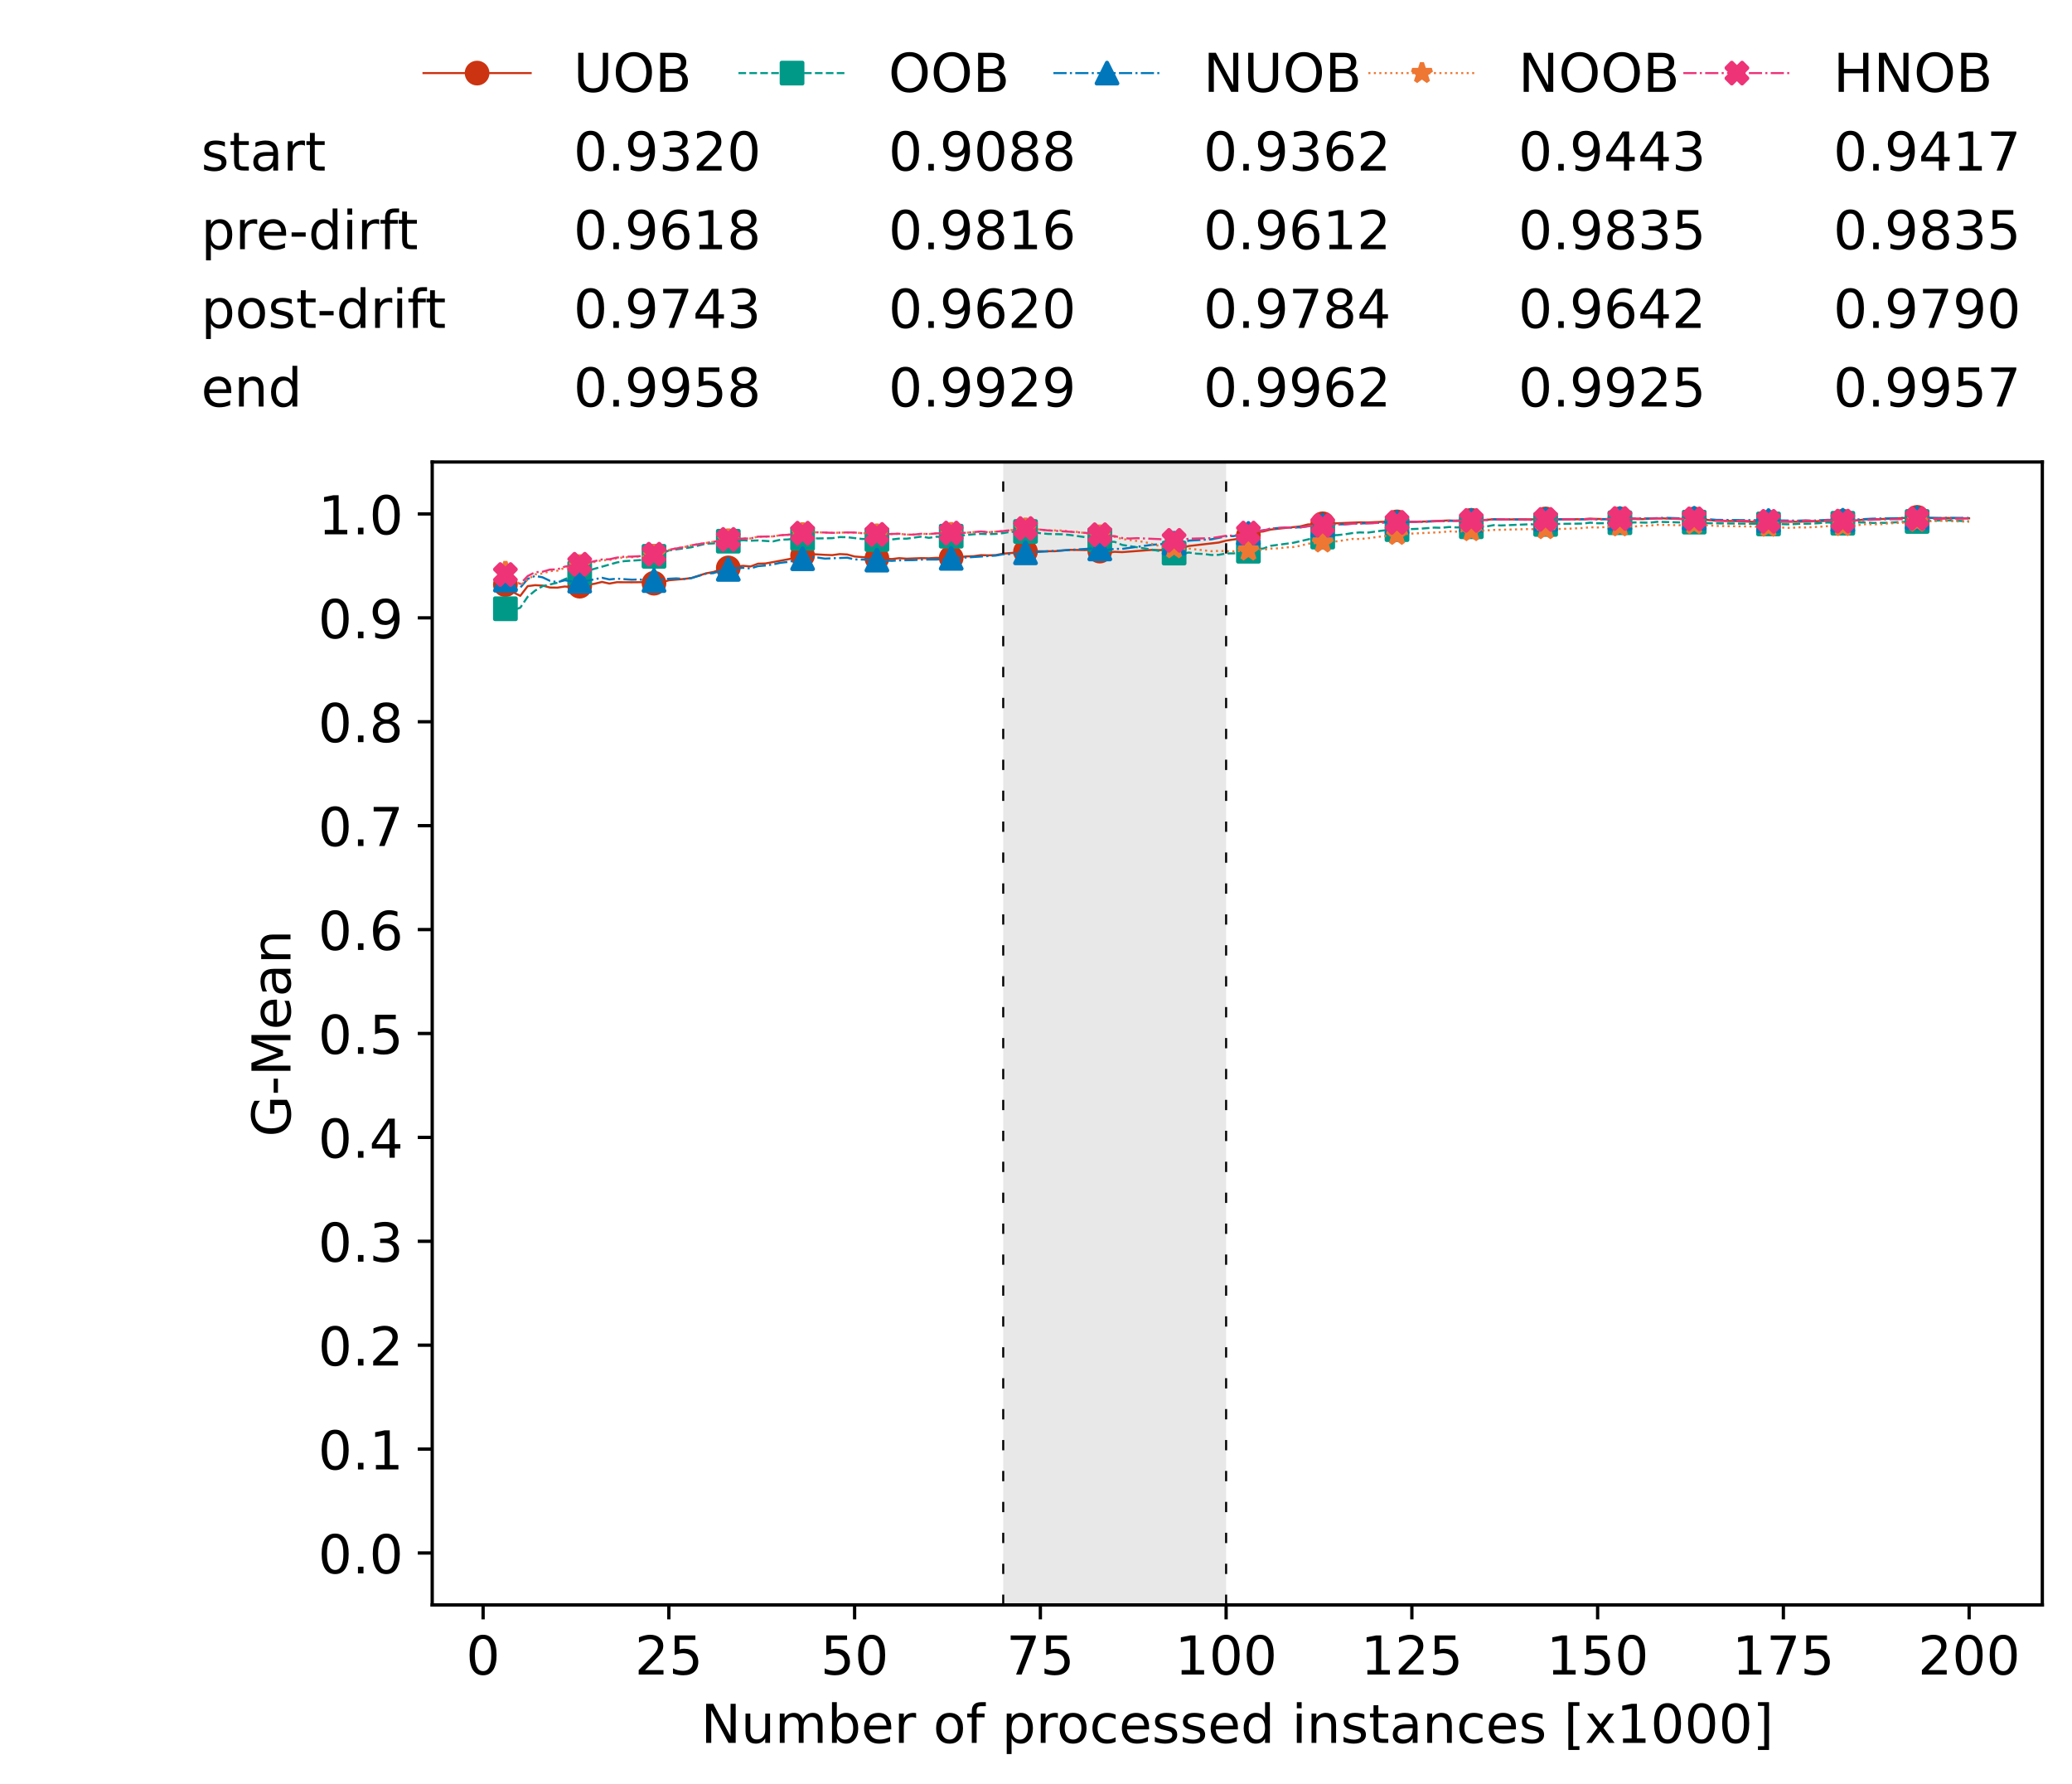<?xml version="1.0" encoding="utf-8" standalone="no"?>
<!DOCTYPE svg PUBLIC "-//W3C//DTD SVG 1.1//EN"
  "http://www.w3.org/Graphics/SVG/1.1/DTD/svg11.dtd">
<!-- Created with matplotlib (https://matplotlib.org/) -->
<svg height="432.615pt" version="1.1" viewBox="0 0 502.65 432.615" width="502.65pt" xmlns="http://www.w3.org/2000/svg" xmlns:xlink="http://www.w3.org/1999/xlink">
 <defs>
  <style type="text/css">*{stroke-linecap:butt;stroke-linejoin:round;}</style>
 </defs>
 <g id="figure_1">
  <g id="patch_1">
   <path d="M 0 432.615 
L 502.65 432.615 
L 502.65 0 
L 0 0 
z
" style="fill:#ffffff;"/>
  </g>
  <g id="axes_1">
   <g id="patch_2">
    <path d="M 104.85 389.252 
L 495.45 389.252 
L 495.45 112.052 
L 104.85 112.052 
z
" style="fill:#ffffff;"/>
   </g>
   <g id="patch_3">
    <path clip-path="url(#pbb70ea2a97)" d="M 297.446 389.252 
L 297.446 112.052 
L 243.372 112.052 
L 243.372 389.252 
z
" style="fill:#d3d3d3;opacity:0.5;"/>
   </g>
   <g id="matplotlib.axis_1">
    <g id="xtick_1">
     <g id="line2d_1">
      <defs>
       <path d="M 0 0 
L 0 3.5 
" id="m396a698953" style="stroke:#000000;stroke-width:0.8;"/>
      </defs>
      <g>
       <use style="stroke:#000000;stroke-width:0.8;" x="117.197" xlink:href="#m396a698953" y="389.252"/>
      </g>
     </g>
     <g id="text_1">
      <!-- 0 -->
      <g transform="translate(113.061 406.13)scale(0.13 -0.13)">
       <defs>
        <path d="M 31.781 66.406 
Q 24.172 66.406 20.328 58.906 
Q 16.5 51.422 16.5 36.375 
Q 16.5 21.391 20.328 13.891 
Q 24.172 6.391 31.781 6.391 
Q 39.453 6.391 43.281 13.891 
Q 47.125 21.391 47.125 36.375 
Q 47.125 51.422 43.281 58.906 
Q 39.453 66.406 31.781 66.406 
z
M 31.781 74.219 
Q 44.047 74.219 50.516 64.516 
Q 56.984 54.828 56.984 36.375 
Q 56.984 17.969 50.516 8.266 
Q 44.047 -1.422 31.781 -1.422 
Q 19.531 -1.422 13.062 8.266 
Q 6.594 17.969 6.594 36.375 
Q 6.594 54.828 13.062 64.516 
Q 19.531 74.219 31.781 74.219 
z
" id="DejaVuSans-48"/>
       </defs>
       <use xlink:href="#DejaVuSans-48"/>
      </g>
     </g>
    </g>
    <g id="xtick_2">
     <g id="line2d_2">
      <g>
       <use style="stroke:#000000;stroke-width:0.8;" x="162.259" xlink:href="#m396a698953" y="389.252"/>
      </g>
     </g>
     <g id="text_2">
      <!-- 25 -->
      <g transform="translate(153.988 406.13)scale(0.13 -0.13)">
       <defs>
        <path d="M 19.188 8.297 
L 53.609 8.297 
L 53.609 0 
L 7.328 0 
L 7.328 8.297 
Q 12.938 14.109 22.625 23.891 
Q 32.328 33.688 34.812 36.531 
Q 39.547 41.844 41.422 45.531 
Q 43.312 49.219 43.312 52.781 
Q 43.312 58.594 39.234 62.25 
Q 35.156 65.922 28.609 65.922 
Q 23.969 65.922 18.812 64.312 
Q 13.672 62.703 7.812 59.422 
L 7.812 69.391 
Q 13.766 71.781 18.938 73 
Q 24.125 74.219 28.422 74.219 
Q 39.75 74.219 46.484 68.547 
Q 53.219 62.891 53.219 53.422 
Q 53.219 48.922 51.531 44.891 
Q 49.859 40.875 45.406 35.406 
Q 44.188 33.984 37.641 27.219 
Q 31.109 20.453 19.188 8.297 
z
" id="DejaVuSans-50"/>
        <path d="M 10.797 72.906 
L 49.516 72.906 
L 49.516 64.594 
L 19.828 64.594 
L 19.828 46.734 
Q 21.969 47.469 24.109 47.828 
Q 26.266 48.188 28.422 48.188 
Q 40.625 48.188 47.75 41.5 
Q 54.891 34.812 54.891 23.391 
Q 54.891 11.625 47.562 5.094 
Q 40.234 -1.422 26.906 -1.422 
Q 22.312 -1.422 17.547 -0.641 
Q 12.797 0.141 7.719 1.703 
L 7.719 11.625 
Q 12.109 9.234 16.797 8.062 
Q 21.484 6.891 26.703 6.891 
Q 35.156 6.891 40.078 11.328 
Q 45.016 15.766 45.016 23.391 
Q 45.016 31 40.078 35.438 
Q 35.156 39.891 26.703 39.891 
Q 22.75 39.891 18.812 39.016 
Q 14.891 38.141 10.797 36.281 
z
" id="DejaVuSans-53"/>
       </defs>
       <use xlink:href="#DejaVuSans-50"/>
       <use x="63.623" xlink:href="#DejaVuSans-53"/>
      </g>
     </g>
    </g>
    <g id="xtick_3">
     <g id="line2d_3">
      <g>
       <use style="stroke:#000000;stroke-width:0.8;" x="207.322" xlink:href="#m396a698953" y="389.252"/>
      </g>
     </g>
     <g id="text_3">
      <!-- 50 -->
      <g transform="translate(199.05 406.13)scale(0.13 -0.13)">
       <use xlink:href="#DejaVuSans-53"/>
       <use x="63.623" xlink:href="#DejaVuSans-48"/>
      </g>
     </g>
    </g>
    <g id="xtick_4">
     <g id="line2d_4">
      <g>
       <use style="stroke:#000000;stroke-width:0.8;" x="252.384" xlink:href="#m396a698953" y="389.252"/>
      </g>
     </g>
     <g id="text_4">
      <!-- 75 -->
      <g transform="translate(244.113 406.13)scale(0.13 -0.13)">
       <defs>
        <path d="M 8.203 72.906 
L 55.078 72.906 
L 55.078 68.703 
L 28.609 0 
L 18.312 0 
L 43.219 64.594 
L 8.203 64.594 
z
" id="DejaVuSans-55"/>
       </defs>
       <use xlink:href="#DejaVuSans-55"/>
       <use x="63.623" xlink:href="#DejaVuSans-53"/>
      </g>
     </g>
    </g>
    <g id="xtick_5">
     <g id="line2d_5">
      <g>
       <use style="stroke:#000000;stroke-width:0.8;" x="297.446" xlink:href="#m396a698953" y="389.252"/>
      </g>
     </g>
     <g id="text_5">
      <!-- 100 -->
      <g transform="translate(285.039 406.13)scale(0.13 -0.13)">
       <defs>
        <path d="M 12.406 8.297 
L 28.516 8.297 
L 28.516 63.922 
L 10.984 60.406 
L 10.984 69.391 
L 28.422 72.906 
L 38.281 72.906 
L 38.281 8.297 
L 54.391 8.297 
L 54.391 0 
L 12.406 0 
z
" id="DejaVuSans-49"/>
       </defs>
       <use xlink:href="#DejaVuSans-49"/>
       <use x="63.623" xlink:href="#DejaVuSans-48"/>
       <use x="127.246" xlink:href="#DejaVuSans-48"/>
      </g>
     </g>
    </g>
    <g id="xtick_6">
     <g id="line2d_6">
      <g>
       <use style="stroke:#000000;stroke-width:0.8;" x="342.509" xlink:href="#m396a698953" y="389.252"/>
      </g>
     </g>
     <g id="text_6">
      <!-- 125 -->
      <g transform="translate(330.102 406.13)scale(0.13 -0.13)">
       <use xlink:href="#DejaVuSans-49"/>
       <use x="63.623" xlink:href="#DejaVuSans-50"/>
       <use x="127.246" xlink:href="#DejaVuSans-53"/>
      </g>
     </g>
    </g>
    <g id="xtick_7">
     <g id="line2d_7">
      <g>
       <use style="stroke:#000000;stroke-width:0.8;" x="387.571" xlink:href="#m396a698953" y="389.252"/>
      </g>
     </g>
     <g id="text_7">
      <!-- 150 -->
      <g transform="translate(375.164 406.13)scale(0.13 -0.13)">
       <use xlink:href="#DejaVuSans-49"/>
       <use x="63.623" xlink:href="#DejaVuSans-53"/>
       <use x="127.246" xlink:href="#DejaVuSans-48"/>
      </g>
     </g>
    </g>
    <g id="xtick_8">
     <g id="line2d_8">
      <g>
       <use style="stroke:#000000;stroke-width:0.8;" x="432.633" xlink:href="#m396a698953" y="389.252"/>
      </g>
     </g>
     <g id="text_8">
      <!-- 175 -->
      <g transform="translate(420.226 406.13)scale(0.13 -0.13)">
       <use xlink:href="#DejaVuSans-49"/>
       <use x="63.623" xlink:href="#DejaVuSans-55"/>
       <use x="127.246" xlink:href="#DejaVuSans-53"/>
      </g>
     </g>
    </g>
    <g id="xtick_9">
     <g id="line2d_9">
      <g>
       <use style="stroke:#000000;stroke-width:0.8;" x="477.695" xlink:href="#m396a698953" y="389.252"/>
      </g>
     </g>
     <g id="text_9">
      <!-- 200 -->
      <g transform="translate(465.289 406.13)scale(0.13 -0.13)">
       <use xlink:href="#DejaVuSans-50"/>
       <use x="63.623" xlink:href="#DejaVuSans-48"/>
       <use x="127.246" xlink:href="#DejaVuSans-48"/>
      </g>
     </g>
    </g>
    <g id="text_10">
     <!-- Number of processed instances [x1000] -->
     <g transform="translate(170.025 422.711)scale(0.13 -0.13)">
      <defs>
       <path d="M 9.812 72.906 
L 23.094 72.906 
L 55.422 11.922 
L 55.422 72.906 
L 64.984 72.906 
L 64.984 0 
L 51.703 0 
L 19.391 60.984 
L 19.391 0 
L 9.812 0 
z
" id="DejaVuSans-78"/>
       <path d="M 8.5 21.578 
L 8.5 54.688 
L 17.484 54.688 
L 17.484 21.922 
Q 17.484 14.156 20.5 10.266 
Q 23.531 6.391 29.594 6.391 
Q 36.859 6.391 41.078 11.031 
Q 45.312 15.672 45.312 23.688 
L 45.312 54.688 
L 54.297 54.688 
L 54.297 0 
L 45.312 0 
L 45.312 8.406 
Q 42.047 3.422 37.719 1 
Q 33.406 -1.422 27.688 -1.422 
Q 18.266 -1.422 13.375 4.438 
Q 8.5 10.297 8.5 21.578 
z
M 31.109 56 
z
" id="DejaVuSans-117"/>
       <path d="M 52 44.188 
Q 55.375 50.25 60.062 53.125 
Q 64.75 56 71.094 56 
Q 79.641 56 84.281 50.016 
Q 88.922 44.047 88.922 33.016 
L 88.922 0 
L 79.891 0 
L 79.891 32.719 
Q 79.891 40.578 77.094 44.375 
Q 74.312 48.188 68.609 48.188 
Q 61.625 48.188 57.562 43.547 
Q 53.516 38.922 53.516 30.906 
L 53.516 0 
L 44.484 0 
L 44.484 32.719 
Q 44.484 40.625 41.703 44.406 
Q 38.922 48.188 33.109 48.188 
Q 26.219 48.188 22.156 43.531 
Q 18.109 38.875 18.109 30.906 
L 18.109 0 
L 9.078 0 
L 9.078 54.688 
L 18.109 54.688 
L 18.109 46.188 
Q 21.188 51.219 25.484 53.609 
Q 29.781 56 35.688 56 
Q 41.656 56 45.828 52.969 
Q 50 49.953 52 44.188 
z
" id="DejaVuSans-109"/>
       <path d="M 48.688 27.297 
Q 48.688 37.203 44.609 42.844 
Q 40.531 48.484 33.406 48.484 
Q 26.266 48.484 22.188 42.844 
Q 18.109 37.203 18.109 27.297 
Q 18.109 17.391 22.188 11.75 
Q 26.266 6.109 33.406 6.109 
Q 40.531 6.109 44.609 11.75 
Q 48.688 17.391 48.688 27.297 
z
M 18.109 46.391 
Q 20.953 51.266 25.266 53.625 
Q 29.594 56 35.594 56 
Q 45.562 56 51.781 48.094 
Q 58.016 40.188 58.016 27.297 
Q 58.016 14.406 51.781 6.484 
Q 45.562 -1.422 35.594 -1.422 
Q 29.594 -1.422 25.266 0.953 
Q 20.953 3.328 18.109 8.203 
L 18.109 0 
L 9.078 0 
L 9.078 75.984 
L 18.109 75.984 
z
" id="DejaVuSans-98"/>
       <path d="M 56.203 29.594 
L 56.203 25.203 
L 14.891 25.203 
Q 15.484 15.922 20.484 11.062 
Q 25.484 6.203 34.422 6.203 
Q 39.594 6.203 44.453 7.469 
Q 49.312 8.734 54.109 11.281 
L 54.109 2.781 
Q 49.266 0.734 44.188 -0.344 
Q 39.109 -1.422 33.891 -1.422 
Q 20.797 -1.422 13.156 6.188 
Q 5.516 13.812 5.516 26.812 
Q 5.516 40.234 12.766 48.109 
Q 20.016 56 32.328 56 
Q 43.359 56 49.781 48.891 
Q 56.203 41.797 56.203 29.594 
z
M 47.219 32.234 
Q 47.125 39.594 43.094 43.984 
Q 39.062 48.391 32.422 48.391 
Q 24.906 48.391 20.391 44.141 
Q 15.875 39.891 15.188 32.172 
z
" id="DejaVuSans-101"/>
       <path d="M 41.109 46.297 
Q 39.594 47.172 37.812 47.578 
Q 36.031 48 33.891 48 
Q 26.266 48 22.188 43.047 
Q 18.109 38.094 18.109 28.812 
L 18.109 0 
L 9.078 0 
L 9.078 54.688 
L 18.109 54.688 
L 18.109 46.188 
Q 20.953 51.172 25.484 53.578 
Q 30.031 56 36.531 56 
Q 37.453 56 38.578 55.875 
Q 39.703 55.766 41.062 55.516 
z
" id="DejaVuSans-114"/>
       <path id="DejaVuSans-32"/>
       <path d="M 30.609 48.391 
Q 23.391 48.391 19.188 42.75 
Q 14.984 37.109 14.984 27.297 
Q 14.984 17.484 19.156 11.844 
Q 23.344 6.203 30.609 6.203 
Q 37.797 6.203 41.984 11.859 
Q 46.188 17.531 46.188 27.297 
Q 46.188 37.016 41.984 42.703 
Q 37.797 48.391 30.609 48.391 
z
M 30.609 56 
Q 42.328 56 49.016 48.375 
Q 55.719 40.766 55.719 27.297 
Q 55.719 13.875 49.016 6.219 
Q 42.328 -1.422 30.609 -1.422 
Q 18.844 -1.422 12.172 6.219 
Q 5.516 13.875 5.516 27.297 
Q 5.516 40.766 12.172 48.375 
Q 18.844 56 30.609 56 
z
" id="DejaVuSans-111"/>
       <path d="M 37.109 75.984 
L 37.109 68.5 
L 28.516 68.5 
Q 23.688 68.5 21.797 66.547 
Q 19.922 64.594 19.922 59.516 
L 19.922 54.688 
L 34.719 54.688 
L 34.719 47.703 
L 19.922 47.703 
L 19.922 0 
L 10.891 0 
L 10.891 47.703 
L 2.297 47.703 
L 2.297 54.688 
L 10.891 54.688 
L 10.891 58.5 
Q 10.891 67.625 15.141 71.797 
Q 19.391 75.984 28.609 75.984 
z
" id="DejaVuSans-102"/>
       <path d="M 18.109 8.203 
L 18.109 -20.797 
L 9.078 -20.797 
L 9.078 54.688 
L 18.109 54.688 
L 18.109 46.391 
Q 20.953 51.266 25.266 53.625 
Q 29.594 56 35.594 56 
Q 45.562 56 51.781 48.094 
Q 58.016 40.188 58.016 27.297 
Q 58.016 14.406 51.781 6.484 
Q 45.562 -1.422 35.594 -1.422 
Q 29.594 -1.422 25.266 0.953 
Q 20.953 3.328 18.109 8.203 
z
M 48.688 27.297 
Q 48.688 37.203 44.609 42.844 
Q 40.531 48.484 33.406 48.484 
Q 26.266 48.484 22.188 42.844 
Q 18.109 37.203 18.109 27.297 
Q 18.109 17.391 22.188 11.75 
Q 26.266 6.109 33.406 6.109 
Q 40.531 6.109 44.609 11.75 
Q 48.688 17.391 48.688 27.297 
z
" id="DejaVuSans-112"/>
       <path d="M 48.781 52.594 
L 48.781 44.188 
Q 44.969 46.297 41.141 47.344 
Q 37.312 48.391 33.406 48.391 
Q 24.656 48.391 19.812 42.844 
Q 14.984 37.312 14.984 27.297 
Q 14.984 17.281 19.812 11.734 
Q 24.656 6.203 33.406 6.203 
Q 37.312 6.203 41.141 7.25 
Q 44.969 8.297 48.781 10.406 
L 48.781 2.094 
Q 45.016 0.344 40.984 -0.531 
Q 36.969 -1.422 32.422 -1.422 
Q 20.062 -1.422 12.781 6.344 
Q 5.516 14.109 5.516 27.297 
Q 5.516 40.672 12.859 48.328 
Q 20.219 56 33.016 56 
Q 37.156 56 41.109 55.141 
Q 45.062 54.297 48.781 52.594 
z
" id="DejaVuSans-99"/>
       <path d="M 44.281 53.078 
L 44.281 44.578 
Q 40.484 46.531 36.375 47.5 
Q 32.281 48.484 27.875 48.484 
Q 21.188 48.484 17.844 46.438 
Q 14.5 44.391 14.5 40.281 
Q 14.5 37.156 16.891 35.375 
Q 19.281 33.594 26.516 31.984 
L 29.594 31.297 
Q 39.156 29.25 43.188 25.516 
Q 47.219 21.781 47.219 15.094 
Q 47.219 7.469 41.188 3.016 
Q 35.156 -1.422 24.609 -1.422 
Q 20.219 -1.422 15.453 -0.562 
Q 10.688 0.297 5.422 2 
L 5.422 11.281 
Q 10.406 8.688 15.234 7.391 
Q 20.062 6.109 24.812 6.109 
Q 31.156 6.109 34.562 8.281 
Q 37.984 10.453 37.984 14.406 
Q 37.984 18.062 35.516 20.016 
Q 33.062 21.969 24.703 23.781 
L 21.578 24.516 
Q 13.234 26.266 9.516 29.906 
Q 5.812 33.547 5.812 39.891 
Q 5.812 47.609 11.281 51.797 
Q 16.75 56 26.812 56 
Q 31.781 56 36.172 55.266 
Q 40.578 54.547 44.281 53.078 
z
" id="DejaVuSans-115"/>
       <path d="M 45.406 46.391 
L 45.406 75.984 
L 54.391 75.984 
L 54.391 0 
L 45.406 0 
L 45.406 8.203 
Q 42.578 3.328 38.25 0.953 
Q 33.938 -1.422 27.875 -1.422 
Q 17.969 -1.422 11.734 6.484 
Q 5.516 14.406 5.516 27.297 
Q 5.516 40.188 11.734 48.094 
Q 17.969 56 27.875 56 
Q 33.938 56 38.25 53.625 
Q 42.578 51.266 45.406 46.391 
z
M 14.797 27.297 
Q 14.797 17.391 18.875 11.75 
Q 22.953 6.109 30.078 6.109 
Q 37.203 6.109 41.297 11.75 
Q 45.406 17.391 45.406 27.297 
Q 45.406 37.203 41.297 42.844 
Q 37.203 48.484 30.078 48.484 
Q 22.953 48.484 18.875 42.844 
Q 14.797 37.203 14.797 27.297 
z
" id="DejaVuSans-100"/>
       <path d="M 9.422 54.688 
L 18.406 54.688 
L 18.406 0 
L 9.422 0 
z
M 9.422 75.984 
L 18.406 75.984 
L 18.406 64.594 
L 9.422 64.594 
z
" id="DejaVuSans-105"/>
       <path d="M 54.891 33.016 
L 54.891 0 
L 45.906 0 
L 45.906 32.719 
Q 45.906 40.484 42.875 44.328 
Q 39.844 48.188 33.797 48.188 
Q 26.516 48.188 22.312 43.547 
Q 18.109 38.922 18.109 30.906 
L 18.109 0 
L 9.078 0 
L 9.078 54.688 
L 18.109 54.688 
L 18.109 46.188 
Q 21.344 51.125 25.703 53.562 
Q 30.078 56 35.797 56 
Q 45.219 56 50.047 50.172 
Q 54.891 44.344 54.891 33.016 
z
" id="DejaVuSans-110"/>
       <path d="M 18.312 70.219 
L 18.312 54.688 
L 36.812 54.688 
L 36.812 47.703 
L 18.312 47.703 
L 18.312 18.016 
Q 18.312 11.328 20.141 9.422 
Q 21.969 7.516 27.594 7.516 
L 36.812 7.516 
L 36.812 0 
L 27.594 0 
Q 17.188 0 13.234 3.875 
Q 9.281 7.766 9.281 18.016 
L 9.281 47.703 
L 2.688 47.703 
L 2.688 54.688 
L 9.281 54.688 
L 9.281 70.219 
z
" id="DejaVuSans-116"/>
       <path d="M 34.281 27.484 
Q 23.391 27.484 19.188 25 
Q 14.984 22.516 14.984 16.5 
Q 14.984 11.719 18.141 8.906 
Q 21.297 6.109 26.703 6.109 
Q 34.188 6.109 38.703 11.406 
Q 43.219 16.703 43.219 25.484 
L 43.219 27.484 
z
M 52.203 31.203 
L 52.203 0 
L 43.219 0 
L 43.219 8.297 
Q 40.141 3.328 35.547 0.953 
Q 30.953 -1.422 24.312 -1.422 
Q 15.922 -1.422 10.953 3.297 
Q 6 8.016 6 15.922 
Q 6 25.141 12.172 29.828 
Q 18.359 34.516 30.609 34.516 
L 43.219 34.516 
L 43.219 35.406 
Q 43.219 41.609 39.141 45 
Q 35.062 48.391 27.688 48.391 
Q 23 48.391 18.547 47.266 
Q 14.109 46.141 10.016 43.891 
L 10.016 52.203 
Q 14.938 54.109 19.578 55.047 
Q 24.219 56 28.609 56 
Q 40.484 56 46.344 49.844 
Q 52.203 43.703 52.203 31.203 
z
" id="DejaVuSans-97"/>
       <path d="M 8.594 75.984 
L 29.297 75.984 
L 29.297 69 
L 17.578 69 
L 17.578 -6.203 
L 29.297 -6.203 
L 29.297 -13.188 
L 8.594 -13.188 
z
" id="DejaVuSans-91"/>
       <path d="M 54.891 54.688 
L 35.109 28.078 
L 55.906 0 
L 45.312 0 
L 29.391 21.484 
L 13.484 0 
L 2.875 0 
L 24.125 28.609 
L 4.688 54.688 
L 15.281 54.688 
L 29.781 35.203 
L 44.281 54.688 
z
" id="DejaVuSans-120"/>
       <path d="M 30.422 75.984 
L 30.422 -13.188 
L 9.719 -13.188 
L 9.719 -6.203 
L 21.391 -6.203 
L 21.391 69 
L 9.719 69 
L 9.719 75.984 
z
" id="DejaVuSans-93"/>
      </defs>
      <use xlink:href="#DejaVuSans-78"/>
      <use x="74.805" xlink:href="#DejaVuSans-117"/>
      <use x="138.184" xlink:href="#DejaVuSans-109"/>
      <use x="235.596" xlink:href="#DejaVuSans-98"/>
      <use x="299.072" xlink:href="#DejaVuSans-101"/>
      <use x="360.596" xlink:href="#DejaVuSans-114"/>
      <use x="401.709" xlink:href="#DejaVuSans-32"/>
      <use x="433.496" xlink:href="#DejaVuSans-111"/>
      <use x="494.678" xlink:href="#DejaVuSans-102"/>
      <use x="529.883" xlink:href="#DejaVuSans-32"/>
      <use x="561.67" xlink:href="#DejaVuSans-112"/>
      <use x="625.146" xlink:href="#DejaVuSans-114"/>
      <use x="664.01" xlink:href="#DejaVuSans-111"/>
      <use x="725.191" xlink:href="#DejaVuSans-99"/>
      <use x="780.172" xlink:href="#DejaVuSans-101"/>
      <use x="841.695" xlink:href="#DejaVuSans-115"/>
      <use x="893.795" xlink:href="#DejaVuSans-115"/>
      <use x="945.895" xlink:href="#DejaVuSans-101"/>
      <use x="1007.418" xlink:href="#DejaVuSans-100"/>
      <use x="1070.895" xlink:href="#DejaVuSans-32"/>
      <use x="1102.682" xlink:href="#DejaVuSans-105"/>
      <use x="1130.465" xlink:href="#DejaVuSans-110"/>
      <use x="1193.844" xlink:href="#DejaVuSans-115"/>
      <use x="1245.943" xlink:href="#DejaVuSans-116"/>
      <use x="1285.152" xlink:href="#DejaVuSans-97"/>
      <use x="1346.432" xlink:href="#DejaVuSans-110"/>
      <use x="1409.811" xlink:href="#DejaVuSans-99"/>
      <use x="1464.791" xlink:href="#DejaVuSans-101"/>
      <use x="1526.314" xlink:href="#DejaVuSans-115"/>
      <use x="1578.414" xlink:href="#DejaVuSans-32"/>
      <use x="1610.201" xlink:href="#DejaVuSans-91"/>
      <use x="1649.215" xlink:href="#DejaVuSans-120"/>
      <use x="1708.395" xlink:href="#DejaVuSans-49"/>
      <use x="1772.018" xlink:href="#DejaVuSans-48"/>
      <use x="1835.641" xlink:href="#DejaVuSans-48"/>
      <use x="1899.264" xlink:href="#DejaVuSans-48"/>
      <use x="1962.887" xlink:href="#DejaVuSans-93"/>
     </g>
    </g>
   </g>
   <g id="matplotlib.axis_2">
    <g id="ytick_1">
     <g id="line2d_10">
      <defs>
       <path d="M 0 0 
L -3.5 0 
" id="mc2ac7652fe" style="stroke:#000000;stroke-width:0.8;"/>
      </defs>
      <g>
       <use style="stroke:#000000;stroke-width:0.8;" x="104.85" xlink:href="#mc2ac7652fe" y="376.652"/>
      </g>
     </g>
     <g id="text_11">
      <!-- 0.0 -->
      <g transform="translate(77.176 381.591)scale(0.13 -0.13)">
       <defs>
        <path d="M 10.688 12.406 
L 21 12.406 
L 21 0 
L 10.688 0 
z
" id="DejaVuSans-46"/>
       </defs>
       <use xlink:href="#DejaVuSans-48"/>
       <use x="63.623" xlink:href="#DejaVuSans-46"/>
       <use x="95.41" xlink:href="#DejaVuSans-48"/>
      </g>
     </g>
    </g>
    <g id="ytick_2">
     <g id="line2d_11">
      <g>
       <use style="stroke:#000000;stroke-width:0.8;" x="104.85" xlink:href="#mc2ac7652fe" y="351.452"/>
      </g>
     </g>
     <g id="text_12">
      <!-- 0.1 -->
      <g transform="translate(77.176 356.391)scale(0.13 -0.13)">
       <use xlink:href="#DejaVuSans-48"/>
       <use x="63.623" xlink:href="#DejaVuSans-46"/>
       <use x="95.41" xlink:href="#DejaVuSans-49"/>
      </g>
     </g>
    </g>
    <g id="ytick_3">
     <g id="line2d_12">
      <g>
       <use style="stroke:#000000;stroke-width:0.8;" x="104.85" xlink:href="#mc2ac7652fe" y="326.252"/>
      </g>
     </g>
     <g id="text_13">
      <!-- 0.2 -->
      <g transform="translate(77.176 331.191)scale(0.13 -0.13)">
       <use xlink:href="#DejaVuSans-48"/>
       <use x="63.623" xlink:href="#DejaVuSans-46"/>
       <use x="95.41" xlink:href="#DejaVuSans-50"/>
      </g>
     </g>
    </g>
    <g id="ytick_4">
     <g id="line2d_13">
      <g>
       <use style="stroke:#000000;stroke-width:0.8;" x="104.85" xlink:href="#mc2ac7652fe" y="301.052"/>
      </g>
     </g>
     <g id="text_14">
      <!-- 0.3 -->
      <g transform="translate(77.176 305.991)scale(0.13 -0.13)">
       <defs>
        <path d="M 40.578 39.312 
Q 47.656 37.797 51.625 33 
Q 55.609 28.219 55.609 21.188 
Q 55.609 10.406 48.188 4.484 
Q 40.766 -1.422 27.094 -1.422 
Q 22.516 -1.422 17.656 -0.516 
Q 12.797 0.391 7.625 2.203 
L 7.625 11.719 
Q 11.719 9.328 16.594 8.109 
Q 21.484 6.891 26.812 6.891 
Q 36.078 6.891 40.938 10.547 
Q 45.797 14.203 45.797 21.188 
Q 45.797 27.641 41.281 31.266 
Q 36.766 34.906 28.719 34.906 
L 20.219 34.906 
L 20.219 43.016 
L 29.109 43.016 
Q 36.375 43.016 40.234 45.922 
Q 44.094 48.828 44.094 54.297 
Q 44.094 59.906 40.109 62.906 
Q 36.141 65.922 28.719 65.922 
Q 24.656 65.922 20.016 65.031 
Q 15.375 64.156 9.812 62.312 
L 9.812 71.094 
Q 15.438 72.656 20.344 73.438 
Q 25.25 74.219 29.594 74.219 
Q 40.828 74.219 47.359 69.109 
Q 53.906 64.016 53.906 55.328 
Q 53.906 49.266 50.438 45.094 
Q 46.969 40.922 40.578 39.312 
z
" id="DejaVuSans-51"/>
       </defs>
       <use xlink:href="#DejaVuSans-48"/>
       <use x="63.623" xlink:href="#DejaVuSans-46"/>
       <use x="95.41" xlink:href="#DejaVuSans-51"/>
      </g>
     </g>
    </g>
    <g id="ytick_5">
     <g id="line2d_14">
      <g>
       <use style="stroke:#000000;stroke-width:0.8;" x="104.85" xlink:href="#mc2ac7652fe" y="275.852"/>
      </g>
     </g>
     <g id="text_15">
      <!-- 0.4 -->
      <g transform="translate(77.176 280.791)scale(0.13 -0.13)">
       <defs>
        <path d="M 37.797 64.312 
L 12.891 25.391 
L 37.797 25.391 
z
M 35.203 72.906 
L 47.609 72.906 
L 47.609 25.391 
L 58.016 25.391 
L 58.016 17.188 
L 47.609 17.188 
L 47.609 0 
L 37.797 0 
L 37.797 17.188 
L 4.891 17.188 
L 4.891 26.703 
z
" id="DejaVuSans-52"/>
       </defs>
       <use xlink:href="#DejaVuSans-48"/>
       <use x="63.623" xlink:href="#DejaVuSans-46"/>
       <use x="95.41" xlink:href="#DejaVuSans-52"/>
      </g>
     </g>
    </g>
    <g id="ytick_6">
     <g id="line2d_15">
      <g>
       <use style="stroke:#000000;stroke-width:0.8;" x="104.85" xlink:href="#mc2ac7652fe" y="250.652"/>
      </g>
     </g>
     <g id="text_16">
      <!-- 0.5 -->
      <g transform="translate(77.176 255.591)scale(0.13 -0.13)">
       <use xlink:href="#DejaVuSans-48"/>
       <use x="63.623" xlink:href="#DejaVuSans-46"/>
       <use x="95.41" xlink:href="#DejaVuSans-53"/>
      </g>
     </g>
    </g>
    <g id="ytick_7">
     <g id="line2d_16">
      <g>
       <use style="stroke:#000000;stroke-width:0.8;" x="104.85" xlink:href="#mc2ac7652fe" y="225.452"/>
      </g>
     </g>
     <g id="text_17">
      <!-- 0.6 -->
      <g transform="translate(77.176 230.391)scale(0.13 -0.13)">
       <defs>
        <path d="M 33.016 40.375 
Q 26.375 40.375 22.484 35.828 
Q 18.609 31.297 18.609 23.391 
Q 18.609 15.531 22.484 10.953 
Q 26.375 6.391 33.016 6.391 
Q 39.656 6.391 43.531 10.953 
Q 47.406 15.531 47.406 23.391 
Q 47.406 31.297 43.531 35.828 
Q 39.656 40.375 33.016 40.375 
z
M 52.594 71.297 
L 52.594 62.312 
Q 48.875 64.062 45.094 64.984 
Q 41.312 65.922 37.594 65.922 
Q 27.828 65.922 22.672 59.328 
Q 17.531 52.734 16.797 39.406 
Q 19.672 43.656 24.016 45.922 
Q 28.375 48.188 33.594 48.188 
Q 44.578 48.188 50.953 41.516 
Q 57.328 34.859 57.328 23.391 
Q 57.328 12.156 50.688 5.359 
Q 44.047 -1.422 33.016 -1.422 
Q 20.359 -1.422 13.672 8.266 
Q 6.984 17.969 6.984 36.375 
Q 6.984 53.656 15.188 63.938 
Q 23.391 74.219 37.203 74.219 
Q 40.922 74.219 44.703 73.484 
Q 48.484 72.75 52.594 71.297 
z
" id="DejaVuSans-54"/>
       </defs>
       <use xlink:href="#DejaVuSans-48"/>
       <use x="63.623" xlink:href="#DejaVuSans-46"/>
       <use x="95.41" xlink:href="#DejaVuSans-54"/>
      </g>
     </g>
    </g>
    <g id="ytick_8">
     <g id="line2d_17">
      <g>
       <use style="stroke:#000000;stroke-width:0.8;" x="104.85" xlink:href="#mc2ac7652fe" y="200.252"/>
      </g>
     </g>
     <g id="text_18">
      <!-- 0.7 -->
      <g transform="translate(77.176 205.191)scale(0.13 -0.13)">
       <use xlink:href="#DejaVuSans-48"/>
       <use x="63.623" xlink:href="#DejaVuSans-46"/>
       <use x="95.41" xlink:href="#DejaVuSans-55"/>
      </g>
     </g>
    </g>
    <g id="ytick_9">
     <g id="line2d_18">
      <g>
       <use style="stroke:#000000;stroke-width:0.8;" x="104.85" xlink:href="#mc2ac7652fe" y="175.052"/>
      </g>
     </g>
     <g id="text_19">
      <!-- 0.8 -->
      <g transform="translate(77.176 179.991)scale(0.13 -0.13)">
       <defs>
        <path d="M 31.781 34.625 
Q 24.75 34.625 20.719 30.859 
Q 16.703 27.094 16.703 20.516 
Q 16.703 13.922 20.719 10.156 
Q 24.75 6.391 31.781 6.391 
Q 38.812 6.391 42.859 10.172 
Q 46.922 13.969 46.922 20.516 
Q 46.922 27.094 42.891 30.859 
Q 38.875 34.625 31.781 34.625 
z
M 21.922 38.812 
Q 15.578 40.375 12.031 44.719 
Q 8.5 49.078 8.5 55.328 
Q 8.5 64.062 14.719 69.141 
Q 20.953 74.219 31.781 74.219 
Q 42.672 74.219 48.875 69.141 
Q 55.078 64.062 55.078 55.328 
Q 55.078 49.078 51.531 44.719 
Q 48 40.375 41.703 38.812 
Q 48.828 37.156 52.797 32.312 
Q 56.781 27.484 56.781 20.516 
Q 56.781 9.906 50.312 4.234 
Q 43.844 -1.422 31.781 -1.422 
Q 19.734 -1.422 13.25 4.234 
Q 6.781 9.906 6.781 20.516 
Q 6.781 27.484 10.781 32.312 
Q 14.797 37.156 21.922 38.812 
z
M 18.312 54.391 
Q 18.312 48.734 21.844 45.562 
Q 25.391 42.391 31.781 42.391 
Q 38.141 42.391 41.719 45.562 
Q 45.312 48.734 45.312 54.391 
Q 45.312 60.062 41.719 63.234 
Q 38.141 66.406 31.781 66.406 
Q 25.391 66.406 21.844 63.234 
Q 18.312 60.062 18.312 54.391 
z
" id="DejaVuSans-56"/>
       </defs>
       <use xlink:href="#DejaVuSans-48"/>
       <use x="63.623" xlink:href="#DejaVuSans-46"/>
       <use x="95.41" xlink:href="#DejaVuSans-56"/>
      </g>
     </g>
    </g>
    <g id="ytick_10">
     <g id="line2d_19">
      <g>
       <use style="stroke:#000000;stroke-width:0.8;" x="104.85" xlink:href="#mc2ac7652fe" y="149.852"/>
      </g>
     </g>
     <g id="text_20">
      <!-- 0.9 -->
      <g transform="translate(77.176 154.791)scale(0.13 -0.13)">
       <defs>
        <path d="M 10.984 1.516 
L 10.984 10.5 
Q 14.703 8.734 18.5 7.812 
Q 22.312 6.891 25.984 6.891 
Q 35.75 6.891 40.891 13.453 
Q 46.047 20.016 46.781 33.406 
Q 43.953 29.203 39.594 26.953 
Q 35.25 24.703 29.984 24.703 
Q 19.047 24.703 12.672 31.312 
Q 6.297 37.938 6.297 49.422 
Q 6.297 60.641 12.938 67.422 
Q 19.578 74.219 30.609 74.219 
Q 43.266 74.219 49.922 64.516 
Q 56.594 54.828 56.594 36.375 
Q 56.594 19.141 48.406 8.859 
Q 40.234 -1.422 26.422 -1.422 
Q 22.703 -1.422 18.891 -0.688 
Q 15.094 0.047 10.984 1.516 
z
M 30.609 32.422 
Q 37.25 32.422 41.125 36.953 
Q 45.016 41.5 45.016 49.422 
Q 45.016 57.281 41.125 61.844 
Q 37.25 66.406 30.609 66.406 
Q 23.969 66.406 20.094 61.844 
Q 16.219 57.281 16.219 49.422 
Q 16.219 41.5 20.094 36.953 
Q 23.969 32.422 30.609 32.422 
z
" id="DejaVuSans-57"/>
       </defs>
       <use xlink:href="#DejaVuSans-48"/>
       <use x="63.623" xlink:href="#DejaVuSans-46"/>
       <use x="95.41" xlink:href="#DejaVuSans-57"/>
      </g>
     </g>
    </g>
    <g id="ytick_11">
     <g id="line2d_20">
      <g>
       <use style="stroke:#000000;stroke-width:0.8;" x="104.85" xlink:href="#mc2ac7652fe" y="124.652"/>
      </g>
     </g>
     <g id="text_21">
      <!-- 1.0 -->
      <g transform="translate(77.176 129.591)scale(0.13 -0.13)">
       <use xlink:href="#DejaVuSans-49"/>
       <use x="63.623" xlink:href="#DejaVuSans-46"/>
       <use x="95.41" xlink:href="#DejaVuSans-48"/>
      </g>
     </g>
    </g>
    <g id="text_22">
     <!-- G-Mean -->
     <g transform="translate(70.472 275.744)rotate(-90)scale(0.13 -0.13)">
      <defs>
       <path d="M 59.516 10.406 
L 59.516 29.984 
L 43.406 29.984 
L 43.406 38.094 
L 69.281 38.094 
L 69.281 6.781 
Q 63.578 2.734 56.688 0.656 
Q 49.812 -1.422 42 -1.422 
Q 24.906 -1.422 15.25 8.562 
Q 5.609 18.562 5.609 36.375 
Q 5.609 54.25 15.25 64.234 
Q 24.906 74.219 42 74.219 
Q 49.125 74.219 55.547 72.453 
Q 61.969 70.703 67.391 67.281 
L 67.391 56.781 
Q 61.922 61.422 55.766 63.766 
Q 49.609 66.109 42.828 66.109 
Q 29.438 66.109 22.719 58.641 
Q 16.016 51.172 16.016 36.375 
Q 16.016 21.625 22.719 14.156 
Q 29.438 6.688 42.828 6.688 
Q 48.047 6.688 52.141 7.594 
Q 56.25 8.5 59.516 10.406 
z
" id="DejaVuSans-71"/>
       <path d="M 4.891 31.391 
L 31.203 31.391 
L 31.203 23.391 
L 4.891 23.391 
z
" id="DejaVuSans-45"/>
       <path d="M 9.812 72.906 
L 24.516 72.906 
L 43.109 23.297 
L 61.812 72.906 
L 76.516 72.906 
L 76.516 0 
L 66.891 0 
L 66.891 64.016 
L 48.094 14.016 
L 38.188 14.016 
L 19.391 64.016 
L 19.391 0 
L 9.812 0 
z
" id="DejaVuSans-77"/>
      </defs>
      <use xlink:href="#DejaVuSans-71"/>
      <use x="77.49" xlink:href="#DejaVuSans-45"/>
      <use x="113.574" xlink:href="#DejaVuSans-77"/>
      <use x="199.854" xlink:href="#DejaVuSans-101"/>
      <use x="261.377" xlink:href="#DejaVuSans-97"/>
      <use x="322.656" xlink:href="#DejaVuSans-110"/>
     </g>
    </g>
   </g>
   <g id="line2d_21"/>
   <g id="line2d_22"/>
   <g id="line2d_23"/>
   <g id="line2d_24"/>
   <g id="line2d_25"/>
   <g id="line2d_26">
    <path clip-path="url(#pbb70ea2a97)" d="M 122.605 141.788 
L 124.407 143.612 
L 126.21 144.518 
L 128.012 142.16 
L 129.815 141.928 
L 131.617 142.023 
L 133.419 142.493 
L 135.222 142.521 
L 137.024 142.249 
L 138.827 142.418 
L 144.234 141.582 
L 146.037 141.135 
L 147.839 141.534 
L 149.642 141.206 
L 153.247 141.224 
L 156.852 141.188 
L 158.654 141.447 
L 160.457 141.286 
L 162.259 140.738 
L 165.864 140.42 
L 167.667 140.203 
L 171.272 139.054 
L 173.074 138.724 
L 174.877 138.071 
L 178.482 137.406 
L 180.284 137.232 
L 182.087 137.385 
L 183.889 136.712 
L 185.692 136.66 
L 192.902 135.327 
L 194.704 134.715 
L 196.507 134.359 
L 200.112 134.57 
L 201.914 134.638 
L 203.717 134.384 
L 205.519 134.475 
L 207.322 134.972 
L 212.729 135.389 
L 216.334 135.586 
L 218.137 135.372 
L 219.939 135.5 
L 223.544 135.367 
L 225.347 135.401 
L 227.149 135.288 
L 228.952 135.357 
L 232.557 135.148 
L 234.359 134.954 
L 236.162 134.894 
L 237.964 134.637 
L 239.767 134.689 
L 241.569 134.629 
L 243.372 134.27 
L 250.581 133.713 
L 255.989 133.68 
L 259.594 133.356 
L 263.199 133.411 
L 265.001 133.324 
L 268.606 134.05 
L 270.409 133.833 
L 272.211 133.911 
L 279.421 133.37 
L 281.224 133.423 
L 283.026 133.333 
L 286.631 132.89 
L 288.434 132.422 
L 295.644 131.588 
L 297.446 131.117 
L 301.051 130.573 
L 304.656 129.078 
L 306.459 128.902 
L 308.261 128.433 
L 315.471 127.66 
L 317.274 127.197 
L 329.891 126.685 
L 331.694 126.721 
L 337.101 126.465 
L 338.904 126.578 
L 346.114 126.482 
L 351.521 126.222 
L 353.324 126.318 
L 358.731 126.142 
L 360.533 126.088 
L 362.336 125.919 
L 364.138 126.025 
L 367.743 125.954 
L 383.966 125.927 
L 385.768 125.807 
L 389.373 125.902 
L 392.978 125.847 
L 398.386 125.904 
L 401.991 125.738 
L 403.793 125.74 
L 407.398 125.868 
L 412.806 125.972 
L 416.411 126.314 
L 421.818 126.395 
L 425.423 126.574 
L 436.238 126.538 
L 445.251 126.281 
L 447.053 126.418 
L 450.658 126.205 
L 452.461 125.971 
L 456.066 125.903 
L 463.276 125.566 
L 465.078 125.487 
L 470.485 125.679 
L 472.288 125.623 
L 475.893 125.702 
L 477.695 125.702 
L 477.695 125.702 
" style="fill:none;stroke:#cc3311;stroke-linecap:square;stroke-width:0.5;"/>
    <defs>
     <path d="M 0 2.5 
C 0.663 2.5 1.299 2.237 1.768 1.768 
C 2.237 1.299 2.5 0.663 2.5 0 
C 2.5 -0.663 2.237 -1.299 1.768 -1.768 
C 1.299 -2.237 0.663 -2.5 0 -2.5 
C -0.663 -2.5 -1.299 -2.237 -1.768 -1.768 
C -2.237 -1.299 -2.5 -0.663 -2.5 0 
C -2.5 0.663 -2.237 1.299 -1.768 1.768 
C -1.299 2.237 -0.663 2.5 0 2.5 
z
" id="m4dc7692a68" style="stroke:#cc3311;"/>
    </defs>
    <g clip-path="url(#pbb70ea2a97)">
     <use style="fill:#cc3311;stroke:#cc3311;" x="122.605" xlink:href="#m4dc7692a68" y="141.788"/>
     <use style="fill:#cc3311;stroke:#cc3311;" x="140.629" xlink:href="#m4dc7692a68" y="142.169"/>
     <use style="fill:#cc3311;stroke:#cc3311;" x="158.654" xlink:href="#m4dc7692a68" y="141.447"/>
     <use style="fill:#cc3311;stroke:#cc3311;" x="176.679" xlink:href="#m4dc7692a68" y="137.737"/>
     <use style="fill:#cc3311;stroke:#cc3311;" x="194.704" xlink:href="#m4dc7692a68" y="134.715"/>
     <use style="fill:#cc3311;stroke:#cc3311;" x="212.729" xlink:href="#m4dc7692a68" y="135.389"/>
     <use style="fill:#cc3311;stroke:#cc3311;" x="230.754" xlink:href="#m4dc7692a68" y="135.276"/>
     <use style="fill:#cc3311;stroke:#cc3311;" x="248.779" xlink:href="#m4dc7692a68" y="133.773"/>
     <use style="fill:#cc3311;stroke:#cc3311;" x="266.804" xlink:href="#m4dc7692a68" y="133.66"/>
     <use style="fill:#cc3311;stroke:#cc3311;" x="284.829" xlink:href="#m4dc7692a68" y="133.117"/>
     <use style="fill:#cc3311;stroke:#cc3311;" x="302.854" xlink:href="#m4dc7692a68" y="129.834"/>
     <use style="fill:#cc3311;stroke:#cc3311;" x="320.879" xlink:href="#m4dc7692a68" y="127.041"/>
     <use style="fill:#cc3311;stroke:#cc3311;" x="338.904" xlink:href="#m4dc7692a68" y="126.578"/>
     <use style="fill:#cc3311;stroke:#cc3311;" x="356.928" xlink:href="#m4dc7692a68" y="126.198"/>
     <use style="fill:#cc3311;stroke:#cc3311;" x="374.953" xlink:href="#m4dc7692a68" y="125.869"/>
     <use style="fill:#cc3311;stroke:#cc3311;" x="392.978" xlink:href="#m4dc7692a68" y="125.847"/>
     <use style="fill:#cc3311;stroke:#cc3311;" x="411.003" xlink:href="#m4dc7692a68" y="125.877"/>
     <use style="fill:#cc3311;stroke:#cc3311;" x="429.028" xlink:href="#m4dc7692a68" y="126.646"/>
     <use style="fill:#cc3311;stroke:#cc3311;" x="447.053" xlink:href="#m4dc7692a68" y="126.418"/>
     <use style="fill:#cc3311;stroke:#cc3311;" x="465.078" xlink:href="#m4dc7692a68" y="125.487"/>
    </g>
   </g>
   <g id="line2d_27"/>
   <g id="line2d_28"/>
   <g id="line2d_29"/>
   <g id="line2d_30"/>
   <g id="line2d_31">
    <path clip-path="url(#pbb70ea2a97)" d="M 122.605 147.643 
L 124.407 148.024 
L 126.21 147.389 
L 128.012 144.73 
L 129.815 143.245 
L 131.617 142.17 
L 135.222 141.331 
L 137.024 140.46 
L 138.827 139.816 
L 140.629 138.967 
L 149.642 136.416 
L 151.444 136.094 
L 156.852 135.742 
L 158.654 134.927 
L 160.457 134.319 
L 162.259 133.506 
L 167.667 132.743 
L 171.272 131.867 
L 173.074 131.801 
L 174.877 131.424 
L 180.284 131.033 
L 182.087 131.142 
L 183.889 131.072 
L 187.494 131.316 
L 189.297 130.902 
L 191.099 130.842 
L 192.902 130.625 
L 194.704 130.587 
L 196.507 130.33 
L 198.309 130.591 
L 201.914 130.523 
L 203.717 130.261 
L 205.519 130.295 
L 209.124 130.714 
L 210.927 130.725 
L 212.729 130.856 
L 216.334 130.843 
L 218.137 130.624 
L 219.939 130.649 
L 223.544 130.138 
L 225.347 130.446 
L 227.149 130.162 
L 228.952 130.272 
L 230.754 130.043 
L 232.557 129.95 
L 236.162 129.582 
L 237.964 129.483 
L 239.767 129.55 
L 241.569 129.492 
L 243.372 129.3 
L 245.174 128.967 
L 246.976 129.043 
L 248.779 128.905 
L 250.581 128.981 
L 252.384 129.322 
L 254.186 129.489 
L 257.791 129.588 
L 259.594 129.755 
L 263.199 130.274 
L 265.001 130.414 
L 268.606 131.376 
L 270.409 131.417 
L 272.211 132.154 
L 279.421 133.3 
L 283.026 133.954 
L 286.631 134.317 
L 288.434 134.007 
L 290.236 134.282 
L 292.039 134.356 
L 293.841 134.601 
L 295.644 134.566 
L 297.446 134.232 
L 299.249 134.221 
L 301.051 134.028 
L 302.854 133.694 
L 304.656 133.202 
L 306.459 133.037 
L 308.261 132.378 
L 313.669 131.659 
L 319.076 130.417 
L 320.879 130.26 
L 322.681 129.83 
L 324.484 129.777 
L 326.286 129.588 
L 328.089 129.287 
L 329.891 129.127 
L 331.694 129.191 
L 335.299 128.698 
L 337.101 128.515 
L 344.311 128.244 
L 347.916 127.959 
L 349.719 128.01 
L 351.521 127.819 
L 353.324 127.922 
L 360.533 127.701 
L 362.336 127.363 
L 364.138 127.441 
L 371.348 127.142 
L 373.151 127.304 
L 378.558 127.057 
L 383.966 126.987 
L 385.768 126.762 
L 387.571 126.914 
L 389.373 126.891 
L 391.176 126.726 
L 394.781 126.799 
L 396.583 126.707 
L 400.188 126.77 
L 401.991 126.555 
L 405.596 126.64 
L 407.398 126.702 
L 409.201 126.583 
L 412.806 126.761 
L 414.608 126.905 
L 429.028 127.07 
L 434.436 127.169 
L 436.238 127.05 
L 439.843 126.992 
L 443.448 126.721 
L 447.053 126.901 
L 450.658 126.714 
L 452.461 126.707 
L 454.263 126.837 
L 457.868 126.796 
L 461.473 126.572 
L 465.078 126.466 
L 470.485 126.232 
L 472.288 126.182 
L 477.695 126.439 
L 477.695 126.439 
" style="fill:none;stroke:#009988;stroke-dasharray:1.85,0.8;stroke-dashoffset:0;stroke-width:0.5;"/>
    <defs>
     <path d="M -2.5 2.5 
L 2.5 2.5 
L 2.5 -2.5 
L -2.5 -2.5 
z
" id="m0b22563832" style="stroke:#009988;stroke-linejoin:miter;"/>
    </defs>
    <g clip-path="url(#pbb70ea2a97)">
     <use style="fill:#009988;stroke:#009988;stroke-linejoin:miter;" x="122.605" xlink:href="#m0b22563832" y="147.643"/>
     <use style="fill:#009988;stroke:#009988;stroke-linejoin:miter;" x="140.629" xlink:href="#m0b22563832" y="138.967"/>
     <use style="fill:#009988;stroke:#009988;stroke-linejoin:miter;" x="158.654" xlink:href="#m0b22563832" y="134.927"/>
     <use style="fill:#009988;stroke:#009988;stroke-linejoin:miter;" x="176.679" xlink:href="#m0b22563832" y="131.261"/>
     <use style="fill:#009988;stroke:#009988;stroke-linejoin:miter;" x="194.704" xlink:href="#m0b22563832" y="130.587"/>
     <use style="fill:#009988;stroke:#009988;stroke-linejoin:miter;" x="212.729" xlink:href="#m0b22563832" y="130.856"/>
     <use style="fill:#009988;stroke:#009988;stroke-linejoin:miter;" x="230.754" xlink:href="#m0b22563832" y="130.043"/>
     <use style="fill:#009988;stroke:#009988;stroke-linejoin:miter;" x="248.779" xlink:href="#m0b22563832" y="128.905"/>
     <use style="fill:#009988;stroke:#009988;stroke-linejoin:miter;" x="266.804" xlink:href="#m0b22563832" y="130.905"/>
     <use style="fill:#009988;stroke:#009988;stroke-linejoin:miter;" x="284.829" xlink:href="#m0b22563832" y="134.134"/>
     <use style="fill:#009988;stroke:#009988;stroke-linejoin:miter;" x="302.854" xlink:href="#m0b22563832" y="133.694"/>
     <use style="fill:#009988;stroke:#009988;stroke-linejoin:miter;" x="320.879" xlink:href="#m0b22563832" y="130.26"/>
     <use style="fill:#009988;stroke:#009988;stroke-linejoin:miter;" x="338.904" xlink:href="#m0b22563832" y="128.458"/>
     <use style="fill:#009988;stroke:#009988;stroke-linejoin:miter;" x="356.928" xlink:href="#m0b22563832" y="127.756"/>
     <use style="fill:#009988;stroke:#009988;stroke-linejoin:miter;" x="374.953" xlink:href="#m0b22563832" y="127.191"/>
     <use style="fill:#009988;stroke:#009988;stroke-linejoin:miter;" x="392.978" xlink:href="#m0b22563832" y="126.783"/>
     <use style="fill:#009988;stroke:#009988;stroke-linejoin:miter;" x="411.003" xlink:href="#m0b22563832" y="126.634"/>
     <use style="fill:#009988;stroke:#009988;stroke-linejoin:miter;" x="429.028" xlink:href="#m0b22563832" y="127.07"/>
     <use style="fill:#009988;stroke:#009988;stroke-linejoin:miter;" x="447.053" xlink:href="#m0b22563832" y="126.901"/>
     <use style="fill:#009988;stroke:#009988;stroke-linejoin:miter;" x="465.078" xlink:href="#m0b22563832" y="126.466"/>
    </g>
   </g>
   <g id="line2d_32"/>
   <g id="line2d_33"/>
   <g id="line2d_34"/>
   <g id="line2d_35"/>
   <g id="line2d_36">
    <path clip-path="url(#pbb70ea2a97)" d="M 122.605 140.723 
L 124.407 143.359 
L 126.21 142.534 
L 128.012 140.404 
L 129.815 139.671 
L 131.617 140.018 
L 133.419 140.874 
L 135.222 141.193 
L 137.024 140.749 
L 138.827 141.012 
L 142.432 140.857 
L 146.037 140.134 
L 147.839 140.535 
L 149.642 140.34 
L 153.247 140.596 
L 155.049 140.54 
L 158.654 140.813 
L 162.259 140.367 
L 164.062 140.277 
L 165.864 140.4 
L 167.667 140.234 
L 171.272 139.137 
L 173.074 139.008 
L 174.877 138.434 
L 178.482 137.84 
L 180.284 137.716 
L 182.087 137.867 
L 183.889 137.308 
L 185.692 137.164 
L 187.494 136.892 
L 189.297 136.501 
L 191.099 136.302 
L 192.902 135.965 
L 194.704 135.511 
L 196.507 135.175 
L 198.309 135.219 
L 200.112 135.481 
L 205.519 135.257 
L 207.322 135.679 
L 210.927 135.736 
L 216.334 136.029 
L 218.137 135.907 
L 221.742 135.844 
L 223.544 135.721 
L 227.149 135.704 
L 234.359 135.214 
L 241.569 134.748 
L 243.372 134.428 
L 246.976 134.329 
L 250.581 133.94 
L 254.186 133.713 
L 265.001 133.029 
L 268.606 133.355 
L 270.409 133.122 
L 272.211 133.127 
L 279.421 132.136 
L 283.026 131.875 
L 286.631 131.555 
L 288.434 131.126 
L 292.039 130.898 
L 293.841 130.801 
L 297.446 130.091 
L 299.249 130.016 
L 301.051 129.759 
L 302.854 129.369 
L 304.656 128.812 
L 306.459 128.608 
L 308.261 128.189 
L 311.866 127.944 
L 315.471 127.906 
L 317.274 127.638 
L 320.879 127.377 
L 322.681 127.237 
L 326.286 127.156 
L 328.089 127.017 
L 333.496 126.855 
L 337.101 126.641 
L 340.706 126.646 
L 353.324 126.279 
L 360.533 126.11 
L 362.336 125.949 
L 373.151 126.078 
L 376.756 125.966 
L 383.966 125.925 
L 385.768 125.875 
L 387.571 125.951 
L 394.781 125.766 
L 400.188 125.732 
L 403.793 125.579 
L 407.398 125.694 
L 412.806 125.797 
L 416.411 126.082 
L 436.238 126.272 
L 438.041 126.212 
L 439.843 126.27 
L 443.448 126.071 
L 447.053 126.172 
L 454.263 125.794 
L 459.671 125.692 
L 463.276 125.592 
L 466.881 125.637 
L 475.893 125.61 
L 477.695 125.611 
L 477.695 125.611 
" style="fill:none;stroke:#0077bb;stroke-dasharray:3.2,0.8,0.5,0.8;stroke-dashoffset:0;stroke-width:0.5;"/>
    <defs>
     <path d="M 0 -2.5 
L -2.5 2.5 
L 2.5 2.5 
z
" id="me08b715dfe" style="stroke:#0077bb;stroke-linejoin:miter;"/>
    </defs>
    <g clip-path="url(#pbb70ea2a97)">
     <use style="fill:#0077bb;stroke:#0077bb;stroke-linejoin:miter;" x="122.605" xlink:href="#me08b715dfe" y="140.723"/>
     <use style="fill:#0077bb;stroke:#0077bb;stroke-linejoin:miter;" x="140.629" xlink:href="#me08b715dfe" y="140.968"/>
     <use style="fill:#0077bb;stroke:#0077bb;stroke-linejoin:miter;" x="158.654" xlink:href="#me08b715dfe" y="140.813"/>
     <use style="fill:#0077bb;stroke:#0077bb;stroke-linejoin:miter;" x="176.679" xlink:href="#me08b715dfe" y="138.101"/>
     <use style="fill:#0077bb;stroke:#0077bb;stroke-linejoin:miter;" x="194.704" xlink:href="#me08b715dfe" y="135.511"/>
     <use style="fill:#0077bb;stroke:#0077bb;stroke-linejoin:miter;" x="212.729" xlink:href="#me08b715dfe" y="135.857"/>
     <use style="fill:#0077bb;stroke:#0077bb;stroke-linejoin:miter;" x="230.754" xlink:href="#me08b715dfe" y="135.423"/>
     <use style="fill:#0077bb;stroke:#0077bb;stroke-linejoin:miter;" x="248.779" xlink:href="#me08b715dfe" y="134.081"/>
     <use style="fill:#0077bb;stroke:#0077bb;stroke-linejoin:miter;" x="266.804" xlink:href="#me08b715dfe" y="133.142"/>
     <use style="fill:#0077bb;stroke:#0077bb;stroke-linejoin:miter;" x="284.829" xlink:href="#me08b715dfe" y="131.743"/>
     <use style="fill:#0077bb;stroke:#0077bb;stroke-linejoin:miter;" x="302.854" xlink:href="#me08b715dfe" y="129.369"/>
     <use style="fill:#0077bb;stroke:#0077bb;stroke-linejoin:miter;" x="320.879" xlink:href="#me08b715dfe" y="127.377"/>
     <use style="fill:#0077bb;stroke:#0077bb;stroke-linejoin:miter;" x="338.904" xlink:href="#me08b715dfe" y="126.697"/>
     <use style="fill:#0077bb;stroke:#0077bb;stroke-linejoin:miter;" x="356.928" xlink:href="#me08b715dfe" y="126.22"/>
     <use style="fill:#0077bb;stroke:#0077bb;stroke-linejoin:miter;" x="374.953" xlink:href="#me08b715dfe" y="125.972"/>
     <use style="fill:#0077bb;stroke:#0077bb;stroke-linejoin:miter;" x="392.978" xlink:href="#me08b715dfe" y="125.753"/>
     <use style="fill:#0077bb;stroke:#0077bb;stroke-linejoin:miter;" x="411.003" xlink:href="#me08b715dfe" y="125.695"/>
     <use style="fill:#0077bb;stroke:#0077bb;stroke-linejoin:miter;" x="429.028" xlink:href="#me08b715dfe" y="126.255"/>
     <use style="fill:#0077bb;stroke:#0077bb;stroke-linejoin:miter;" x="447.053" xlink:href="#me08b715dfe" y="126.172"/>
     <use style="fill:#0077bb;stroke:#0077bb;stroke-linejoin:miter;" x="465.078" xlink:href="#me08b715dfe" y="125.564"/>
    </g>
   </g>
   <g id="line2d_37"/>
   <g id="line2d_38"/>
   <g id="line2d_39"/>
   <g id="line2d_40"/>
   <g id="line2d_41">
    <path clip-path="url(#pbb70ea2a97)" d="M 122.605 138.692 
L 124.407 139.773 
L 126.21 141.908 
L 129.815 139.307 
L 131.617 139.102 
L 133.419 138.516 
L 135.222 138.411 
L 137.024 137.719 
L 140.629 137.086 
L 142.432 136.728 
L 146.037 135.87 
L 147.839 135.815 
L 149.642 135.4 
L 151.444 135.169 
L 153.247 135.14 
L 158.654 134.575 
L 160.457 134.243 
L 162.259 133.42 
L 164.062 132.971 
L 165.864 132.709 
L 167.667 132.263 
L 174.877 131.107 
L 176.679 130.826 
L 180.284 130.616 
L 182.087 130.592 
L 183.889 130.164 
L 187.494 130.098 
L 189.297 129.813 
L 191.099 129.711 
L 196.507 129.07 
L 200.112 129.153 
L 201.914 129.236 
L 205.519 129.131 
L 207.322 129.157 
L 209.124 129.319 
L 210.927 129.366 
L 212.729 129.612 
L 218.137 129.451 
L 219.939 129.668 
L 221.742 129.657 
L 223.544 129.455 
L 225.347 129.524 
L 227.149 129.364 
L 234.359 129.215 
L 237.964 128.897 
L 239.767 129.08 
L 243.372 128.805 
L 245.174 128.579 
L 246.976 128.498 
L 248.779 128.188 
L 250.581 128.269 
L 254.186 128.639 
L 257.791 128.658 
L 259.594 128.925 
L 261.396 129.016 
L 266.804 129.856 
L 268.606 130.162 
L 270.409 130.195 
L 272.211 130.72 
L 277.619 131.449 
L 281.224 132.412 
L 283.026 132.774 
L 286.631 133.177 
L 288.434 133.054 
L 293.841 133.683 
L 295.644 133.618 
L 299.249 133.72 
L 302.854 133.539 
L 304.656 133.361 
L 306.459 133.332 
L 308.261 133.054 
L 310.064 132.992 
L 311.866 132.766 
L 313.669 132.683 
L 315.471 132.365 
L 317.274 131.869 
L 320.879 131.597 
L 322.681 131.342 
L 324.484 131.283 
L 328.089 130.71 
L 329.891 130.722 
L 331.694 130.562 
L 335.299 130.083 
L 337.101 129.862 
L 338.904 129.754 
L 342.509 129.413 
L 349.719 129.072 
L 351.521 128.866 
L 353.324 128.949 
L 358.731 128.75 
L 362.336 128.53 
L 371.348 128.309 
L 373.151 128.454 
L 376.756 128.325 
L 380.361 128.235 
L 383.966 128.067 
L 385.768 127.879 
L 387.571 127.934 
L 389.373 127.839 
L 391.176 127.611 
L 394.781 127.699 
L 396.583 127.691 
L 398.386 127.524 
L 400.188 127.493 
L 401.991 127.272 
L 407.398 127.384 
L 409.201 127.159 
L 411.003 127.153 
L 416.411 127.561 
L 425.423 127.705 
L 427.226 127.834 
L 429.028 127.809 
L 434.436 128.047 
L 436.238 127.887 
L 438.041 127.937 
L 441.646 127.742 
L 443.448 127.61 
L 447.053 127.637 
L 450.658 127.375 
L 452.461 127.142 
L 456.066 127.166 
L 457.868 126.962 
L 461.473 126.78 
L 470.485 126.311 
L 477.695 126.532 
L 477.695 126.532 
" style="fill:none;stroke:#ee7733;stroke-dasharray:0.5,0.825;stroke-dashoffset:0;stroke-width:0.5;"/>
    <defs>
     <path d="M 0 -2.5 
L -0.561 -0.773 
L -2.378 -0.773 
L -0.908 0.295 
L -1.469 2.023 
L -0 0.955 
L 1.469 2.023 
L 0.908 0.295 
L 2.378 -0.773 
L 0.561 -0.773 
z
" id="mcfbf2cf01e" style="stroke:#ee7733;stroke-linejoin:bevel;"/>
    </defs>
    <g clip-path="url(#pbb70ea2a97)">
     <use style="fill:#ee7733;stroke:#ee7733;stroke-linejoin:bevel;" x="122.605" xlink:href="#mcfbf2cf01e" y="138.692"/>
     <use style="fill:#ee7733;stroke:#ee7733;stroke-linejoin:bevel;" x="140.629" xlink:href="#mcfbf2cf01e" y="137.086"/>
     <use style="fill:#ee7733;stroke:#ee7733;stroke-linejoin:bevel;" x="158.654" xlink:href="#mcfbf2cf01e" y="134.575"/>
     <use style="fill:#ee7733;stroke:#ee7733;stroke-linejoin:bevel;" x="176.679" xlink:href="#mcfbf2cf01e" y="130.826"/>
     <use style="fill:#ee7733;stroke:#ee7733;stroke-linejoin:bevel;" x="194.704" xlink:href="#mcfbf2cf01e" y="129.308"/>
     <use style="fill:#ee7733;stroke:#ee7733;stroke-linejoin:bevel;" x="212.729" xlink:href="#mcfbf2cf01e" y="129.612"/>
     <use style="fill:#ee7733;stroke:#ee7733;stroke-linejoin:bevel;" x="230.754" xlink:href="#mcfbf2cf01e" y="129.273"/>
     <use style="fill:#ee7733;stroke:#ee7733;stroke-linejoin:bevel;" x="248.779" xlink:href="#mcfbf2cf01e" y="128.188"/>
     <use style="fill:#ee7733;stroke:#ee7733;stroke-linejoin:bevel;" x="266.804" xlink:href="#mcfbf2cf01e" y="129.856"/>
     <use style="fill:#ee7733;stroke:#ee7733;stroke-linejoin:bevel;" x="284.829" xlink:href="#mcfbf2cf01e" y="132.995"/>
     <use style="fill:#ee7733;stroke:#ee7733;stroke-linejoin:bevel;" x="302.854" xlink:href="#mcfbf2cf01e" y="133.539"/>
     <use style="fill:#ee7733;stroke:#ee7733;stroke-linejoin:bevel;" x="320.879" xlink:href="#mcfbf2cf01e" y="131.597"/>
     <use style="fill:#ee7733;stroke:#ee7733;stroke-linejoin:bevel;" x="338.904" xlink:href="#mcfbf2cf01e" y="129.754"/>
     <use style="fill:#ee7733;stroke:#ee7733;stroke-linejoin:bevel;" x="356.928" xlink:href="#mcfbf2cf01e" y="128.848"/>
     <use style="fill:#ee7733;stroke:#ee7733;stroke-linejoin:bevel;" x="374.953" xlink:href="#mcfbf2cf01e" y="128.372"/>
     <use style="fill:#ee7733;stroke:#ee7733;stroke-linejoin:bevel;" x="392.978" xlink:href="#mcfbf2cf01e" y="127.694"/>
     <use style="fill:#ee7733;stroke:#ee7733;stroke-linejoin:bevel;" x="411.003" xlink:href="#mcfbf2cf01e" y="127.153"/>
     <use style="fill:#ee7733;stroke:#ee7733;stroke-linejoin:bevel;" x="429.028" xlink:href="#mcfbf2cf01e" y="127.809"/>
     <use style="fill:#ee7733;stroke:#ee7733;stroke-linejoin:bevel;" x="447.053" xlink:href="#mcfbf2cf01e" y="127.637"/>
     <use style="fill:#ee7733;stroke:#ee7733;stroke-linejoin:bevel;" x="465.078" xlink:href="#mcfbf2cf01e" y="126.566"/>
    </g>
   </g>
   <g id="line2d_42"/>
   <g id="line2d_43"/>
   <g id="line2d_44"/>
   <g id="line2d_45"/>
   <g id="line2d_46">
    <path clip-path="url(#pbb70ea2a97)" d="M 122.605 139.346 
L 124.407 140.1 
L 126.21 141.612 
L 128.012 139.712 
L 129.815 138.786 
L 131.617 138.667 
L 133.419 138.143 
L 135.222 138.085 
L 137.024 137.43 
L 140.629 136.849 
L 142.432 136.511 
L 146.037 135.684 
L 147.839 135.642 
L 149.642 135.238 
L 151.444 135.016 
L 153.247 134.995 
L 156.852 134.804 
L 160.457 134.08 
L 162.259 133.334 
L 165.864 132.709 
L 167.667 132.263 
L 174.877 131.107 
L 176.679 130.826 
L 180.284 130.616 
L 182.087 130.592 
L 183.889 130.164 
L 187.494 130.098 
L 189.297 129.813 
L 191.099 129.711 
L 196.507 129.07 
L 200.112 129.153 
L 201.914 129.236 
L 205.519 129.131 
L 207.322 129.157 
L 209.124 129.319 
L 210.927 129.366 
L 212.729 129.612 
L 218.137 129.451 
L 219.939 129.668 
L 221.742 129.657 
L 223.544 129.455 
L 225.347 129.524 
L 227.149 129.364 
L 234.359 129.215 
L 237.964 128.897 
L 239.767 129.08 
L 243.372 128.805 
L 245.174 128.579 
L 246.976 128.498 
L 248.779 128.188 
L 250.581 128.269 
L 254.186 128.639 
L 259.594 128.961 
L 265.001 129.369 
L 268.606 129.99 
L 270.409 130.023 
L 272.211 130.491 
L 274.014 130.613 
L 275.816 130.523 
L 281.224 130.752 
L 284.829 131.052 
L 286.631 130.992 
L 288.434 130.646 
L 293.841 130.526 
L 297.446 129.939 
L 299.249 129.892 
L 302.854 129.28 
L 304.656 128.824 
L 306.459 128.667 
L 308.261 128.189 
L 311.866 127.944 
L 315.471 127.906 
L 317.274 127.638 
L 320.879 127.377 
L 322.681 127.237 
L 326.286 127.156 
L 328.089 127.017 
L 333.496 126.855 
L 337.101 126.641 
L 340.706 126.646 
L 353.324 126.279 
L 360.533 126.11 
L 362.336 125.949 
L 373.151 126.078 
L 376.756 125.966 
L 383.966 125.925 
L 385.768 125.875 
L 387.571 125.951 
L 394.781 125.766 
L 401.991 125.756 
L 403.793 125.715 
L 407.398 125.829 
L 412.806 125.94 
L 416.411 126.267 
L 434.436 126.431 
L 438.041 126.266 
L 439.843 126.351 
L 443.448 126.167 
L 448.856 126.283 
L 456.066 125.98 
L 468.683 125.832 
L 477.695 125.743 
L 477.695 125.743 
" style="fill:none;stroke:#ee3377;stroke-dasharray:3.2,0.8,0.5,0.8;stroke-dashoffset:0;stroke-width:0.5;"/>
    <defs>
     <path d="M -1.25 2.5 
L 0 1.25 
L 1.25 2.5 
L 2.5 1.25 
L 1.25 0 
L 2.5 -1.25 
L 1.25 -2.5 
L 0 -1.25 
L -1.25 -2.5 
L -2.5 -1.25 
L -1.25 0 
L -2.5 1.25 
z
" id="m77b9a4c412" style="stroke:#ee3377;stroke-linejoin:miter;"/>
    </defs>
    <g clip-path="url(#pbb70ea2a97)">
     <use style="fill:#ee3377;stroke:#ee3377;stroke-linejoin:miter;" x="122.605" xlink:href="#m77b9a4c412" y="139.346"/>
     <use style="fill:#ee3377;stroke:#ee3377;stroke-linejoin:miter;" x="140.629" xlink:href="#m77b9a4c412" y="136.849"/>
     <use style="fill:#ee3377;stroke:#ee3377;stroke-linejoin:miter;" x="158.654" xlink:href="#m77b9a4c412" y="134.412"/>
     <use style="fill:#ee3377;stroke:#ee3377;stroke-linejoin:miter;" x="176.679" xlink:href="#m77b9a4c412" y="130.826"/>
     <use style="fill:#ee3377;stroke:#ee3377;stroke-linejoin:miter;" x="194.704" xlink:href="#m77b9a4c412" y="129.308"/>
     <use style="fill:#ee3377;stroke:#ee3377;stroke-linejoin:miter;" x="212.729" xlink:href="#m77b9a4c412" y="129.612"/>
     <use style="fill:#ee3377;stroke:#ee3377;stroke-linejoin:miter;" x="230.754" xlink:href="#m77b9a4c412" y="129.273"/>
     <use style="fill:#ee3377;stroke:#ee3377;stroke-linejoin:miter;" x="248.779" xlink:href="#m77b9a4c412" y="128.188"/>
     <use style="fill:#ee3377;stroke:#ee3377;stroke-linejoin:miter;" x="266.804" xlink:href="#m77b9a4c412" y="129.684"/>
     <use style="fill:#ee3377;stroke:#ee3377;stroke-linejoin:miter;" x="284.829" xlink:href="#m77b9a4c412" y="131.052"/>
     <use style="fill:#ee3377;stroke:#ee3377;stroke-linejoin:miter;" x="302.854" xlink:href="#m77b9a4c412" y="129.28"/>
     <use style="fill:#ee3377;stroke:#ee3377;stroke-linejoin:miter;" x="320.879" xlink:href="#m77b9a4c412" y="127.377"/>
     <use style="fill:#ee3377;stroke:#ee3377;stroke-linejoin:miter;" x="338.904" xlink:href="#m77b9a4c412" y="126.697"/>
     <use style="fill:#ee3377;stroke:#ee3377;stroke-linejoin:miter;" x="356.928" xlink:href="#m77b9a4c412" y="126.22"/>
     <use style="fill:#ee3377;stroke:#ee3377;stroke-linejoin:miter;" x="374.953" xlink:href="#m77b9a4c412" y="125.972"/>
     <use style="fill:#ee3377;stroke:#ee3377;stroke-linejoin:miter;" x="392.978" xlink:href="#m77b9a4c412" y="125.753"/>
     <use style="fill:#ee3377;stroke:#ee3377;stroke-linejoin:miter;" x="411.003" xlink:href="#m77b9a4c412" y="125.837"/>
     <use style="fill:#ee3377;stroke:#ee3377;stroke-linejoin:miter;" x="429.028" xlink:href="#m77b9a4c412" y="126.439"/>
     <use style="fill:#ee3377;stroke:#ee3377;stroke-linejoin:miter;" x="447.053" xlink:href="#m77b9a4c412" y="126.386"/>
     <use style="fill:#ee3377;stroke:#ee3377;stroke-linejoin:miter;" x="465.078" xlink:href="#m77b9a4c412" y="125.756"/>
    </g>
   </g>
   <g id="line2d_47"/>
   <g id="line2d_48"/>
   <g id="line2d_49"/>
   <g id="line2d_50"/>
   <g id="line2d_51">
    <path clip-path="url(#pbb70ea2a97)" d="M 243.372 389.252 
L 243.372 112.052 
" style="fill:none;stroke:#000000;stroke-dasharray:2.5,5;stroke-dashoffset:0;stroke-width:0.5;"/>
   </g>
   <g id="line2d_52">
    <path clip-path="url(#pbb70ea2a97)" d="M 297.446 389.252 
L 297.446 112.052 
" style="fill:none;stroke:#000000;stroke-dasharray:2.5,5;stroke-dashoffset:0;stroke-width:0.5;"/>
   </g>
   <g id="patch_4">
    <path d="M 104.85 389.252 
L 104.85 112.052 
" style="fill:none;stroke:#000000;stroke-linecap:square;stroke-linejoin:miter;stroke-width:0.8;"/>
   </g>
   <g id="patch_5">
    <path d="M 495.45 389.252 
L 495.45 112.052 
" style="fill:none;stroke:#000000;stroke-linecap:square;stroke-linejoin:miter;stroke-width:0.8;"/>
   </g>
   <g id="patch_6">
    <path d="M 104.85 389.252 
L 495.45 389.252 
" style="fill:none;stroke:#000000;stroke-linecap:square;stroke-linejoin:miter;stroke-width:0.8;"/>
   </g>
   <g id="patch_7">
    <path d="M 104.85 112.052 
L 495.45 112.052 
" style="fill:none;stroke:#000000;stroke-linecap:square;stroke-linejoin:miter;stroke-width:0.8;"/>
   </g>
   <g id="legend_1">
    <g id="line2d_53"/>
    <g id="line2d_54"/>
    <g id="text_23">
     <!--   -->
     <g transform="translate(48.8 22.278)scale(0.13 -0.13)">
      <use xlink:href="#DejaVuSans-32"/>
     </g>
    </g>
    <g id="line2d_55"/>
    <g id="line2d_56"/>
    <g id="text_24">
     <!-- start -->
     <g transform="translate(48.8 41.36)scale(0.13 -0.13)">
      <use xlink:href="#DejaVuSans-115"/>
      <use x="52.1" xlink:href="#DejaVuSans-116"/>
      <use x="91.309" xlink:href="#DejaVuSans-97"/>
      <use x="152.588" xlink:href="#DejaVuSans-114"/>
      <use x="193.701" xlink:href="#DejaVuSans-116"/>
     </g>
    </g>
    <g id="line2d_57"/>
    <g id="line2d_58"/>
    <g id="text_25">
     <!-- pre-dirft -->
     <g transform="translate(48.8 60.441)scale(0.13 -0.13)">
      <use xlink:href="#DejaVuSans-112"/>
      <use x="63.477" xlink:href="#DejaVuSans-114"/>
      <use x="102.34" xlink:href="#DejaVuSans-101"/>
      <use x="163.863" xlink:href="#DejaVuSans-45"/>
      <use x="199.947" xlink:href="#DejaVuSans-100"/>
      <use x="263.424" xlink:href="#DejaVuSans-105"/>
      <use x="291.207" xlink:href="#DejaVuSans-114"/>
      <use x="332.32" xlink:href="#DejaVuSans-102"/>
      <use x="365.775" xlink:href="#DejaVuSans-116"/>
     </g>
    </g>
    <g id="line2d_59"/>
    <g id="line2d_60"/>
    <g id="text_26">
     <!-- post-drift -->
     <g transform="translate(48.8 79.523)scale(0.13 -0.13)">
      <use xlink:href="#DejaVuSans-112"/>
      <use x="63.477" xlink:href="#DejaVuSans-111"/>
      <use x="124.658" xlink:href="#DejaVuSans-115"/>
      <use x="176.758" xlink:href="#DejaVuSans-116"/>
      <use x="215.967" xlink:href="#DejaVuSans-45"/>
      <use x="252.051" xlink:href="#DejaVuSans-100"/>
      <use x="315.527" xlink:href="#DejaVuSans-114"/>
      <use x="356.641" xlink:href="#DejaVuSans-105"/>
      <use x="384.424" xlink:href="#DejaVuSans-102"/>
      <use x="417.879" xlink:href="#DejaVuSans-116"/>
     </g>
    </g>
    <g id="line2d_61"/>
    <g id="line2d_62"/>
    <g id="text_27">
     <!-- end -->
     <g transform="translate(48.8 98.604)scale(0.13 -0.13)">
      <use xlink:href="#DejaVuSans-101"/>
      <use x="61.523" xlink:href="#DejaVuSans-110"/>
      <use x="124.902" xlink:href="#DejaVuSans-100"/>
     </g>
    </g>
    <g id="line2d_63">
     <path d="M 102.738 17.728 
L 128.738 17.728 
" style="fill:none;stroke:#cc3311;stroke-linecap:square;stroke-width:0.5;"/>
    </g>
    <g id="line2d_64">
     <g>
      <use style="fill:#cc3311;stroke:#cc3311;" x="115.738" xlink:href="#m4dc7692a68" y="17.728"/>
     </g>
    </g>
    <g id="text_28">
     <!-- UOB -->
     <g transform="translate(139.138 22.278)scale(0.13 -0.13)">
      <defs>
       <path d="M 8.688 72.906 
L 18.609 72.906 
L 18.609 28.609 
Q 18.609 16.891 22.844 11.734 
Q 27.094 6.594 36.625 6.594 
Q 46.094 6.594 50.344 11.734 
Q 54.594 16.891 54.594 28.609 
L 54.594 72.906 
L 64.5 72.906 
L 64.5 27.391 
Q 64.5 13.141 57.438 5.859 
Q 50.391 -1.422 36.625 -1.422 
Q 22.797 -1.422 15.734 5.859 
Q 8.688 13.141 8.688 27.391 
z
" id="DejaVuSans-85"/>
       <path d="M 39.406 66.219 
Q 28.656 66.219 22.328 58.203 
Q 16.016 50.203 16.016 36.375 
Q 16.016 22.609 22.328 14.594 
Q 28.656 6.594 39.406 6.594 
Q 50.141 6.594 56.422 14.594 
Q 62.703 22.609 62.703 36.375 
Q 62.703 50.203 56.422 58.203 
Q 50.141 66.219 39.406 66.219 
z
M 39.406 74.219 
Q 54.734 74.219 63.906 63.938 
Q 73.094 53.656 73.094 36.375 
Q 73.094 19.141 63.906 8.859 
Q 54.734 -1.422 39.406 -1.422 
Q 24.031 -1.422 14.812 8.828 
Q 5.609 19.094 5.609 36.375 
Q 5.609 53.656 14.812 63.938 
Q 24.031 74.219 39.406 74.219 
z
" id="DejaVuSans-79"/>
       <path d="M 19.672 34.812 
L 19.672 8.109 
L 35.5 8.109 
Q 43.453 8.109 47.281 11.406 
Q 51.125 14.703 51.125 21.484 
Q 51.125 28.328 47.281 31.562 
Q 43.453 34.812 35.5 34.812 
z
M 19.672 64.797 
L 19.672 42.828 
L 34.281 42.828 
Q 41.5 42.828 45.031 45.531 
Q 48.578 48.25 48.578 53.812 
Q 48.578 59.328 45.031 62.062 
Q 41.5 64.797 34.281 64.797 
z
M 9.812 72.906 
L 35.016 72.906 
Q 46.297 72.906 52.391 68.219 
Q 58.5 63.531 58.5 54.891 
Q 58.5 48.188 55.375 44.234 
Q 52.25 40.281 46.188 39.312 
Q 53.469 37.75 57.5 32.781 
Q 61.531 27.828 61.531 20.406 
Q 61.531 10.641 54.891 5.312 
Q 48.25 0 35.984 0 
L 9.812 0 
z
" id="DejaVuSans-66"/>
      </defs>
      <use xlink:href="#DejaVuSans-85"/>
      <use x="73.193" xlink:href="#DejaVuSans-79"/>
      <use x="151.904" xlink:href="#DejaVuSans-66"/>
     </g>
    </g>
    <g id="line2d_65"/>
    <g id="line2d_66"/>
    <g id="text_29">
     <!-- 0.9320 -->
     <g transform="translate(139.138 41.36)scale(0.13 -0.13)">
      <use xlink:href="#DejaVuSans-48"/>
      <use x="63.623" xlink:href="#DejaVuSans-46"/>
      <use x="95.41" xlink:href="#DejaVuSans-57"/>
      <use x="159.033" xlink:href="#DejaVuSans-51"/>
      <use x="222.656" xlink:href="#DejaVuSans-50"/>
      <use x="286.279" xlink:href="#DejaVuSans-48"/>
     </g>
    </g>
    <g id="line2d_67"/>
    <g id="line2d_68"/>
    <g id="text_30">
     <!-- 0.9618 -->
     <g transform="translate(139.138 60.441)scale(0.13 -0.13)">
      <use xlink:href="#DejaVuSans-48"/>
      <use x="63.623" xlink:href="#DejaVuSans-46"/>
      <use x="95.41" xlink:href="#DejaVuSans-57"/>
      <use x="159.033" xlink:href="#DejaVuSans-54"/>
      <use x="222.656" xlink:href="#DejaVuSans-49"/>
      <use x="286.279" xlink:href="#DejaVuSans-56"/>
     </g>
    </g>
    <g id="line2d_69"/>
    <g id="line2d_70"/>
    <g id="text_31">
     <!-- 0.9743 -->
     <g transform="translate(139.138 79.523)scale(0.13 -0.13)">
      <use xlink:href="#DejaVuSans-48"/>
      <use x="63.623" xlink:href="#DejaVuSans-46"/>
      <use x="95.41" xlink:href="#DejaVuSans-57"/>
      <use x="159.033" xlink:href="#DejaVuSans-55"/>
      <use x="222.656" xlink:href="#DejaVuSans-52"/>
      <use x="286.279" xlink:href="#DejaVuSans-51"/>
     </g>
    </g>
    <g id="line2d_71"/>
    <g id="line2d_72"/>
    <g id="text_32">
     <!-- 0.9958 -->
     <g transform="translate(139.138 98.604)scale(0.13 -0.13)">
      <use xlink:href="#DejaVuSans-48"/>
      <use x="63.623" xlink:href="#DejaVuSans-46"/>
      <use x="95.41" xlink:href="#DejaVuSans-57"/>
      <use x="159.033" xlink:href="#DejaVuSans-57"/>
      <use x="222.656" xlink:href="#DejaVuSans-53"/>
      <use x="286.279" xlink:href="#DejaVuSans-56"/>
     </g>
    </g>
    <g id="line2d_73">
     <path d="M 179.144 17.728 
L 205.144 17.728 
" style="fill:none;stroke:#009988;stroke-dasharray:1.85,0.8;stroke-dashoffset:0;stroke-width:0.5;"/>
    </g>
    <g id="line2d_74">
     <g>
      <use style="fill:#009988;stroke:#009988;stroke-linejoin:miter;" x="192.144" xlink:href="#m0b22563832" y="17.728"/>
     </g>
    </g>
    <g id="text_33">
     <!-- OOB -->
     <g transform="translate(215.544 22.278)scale(0.13 -0.13)">
      <use xlink:href="#DejaVuSans-79"/>
      <use x="78.711" xlink:href="#DejaVuSans-79"/>
      <use x="157.422" xlink:href="#DejaVuSans-66"/>
     </g>
    </g>
    <g id="line2d_75"/>
    <g id="line2d_76"/>
    <g id="text_34">
     <!-- 0.9088 -->
     <g transform="translate(215.544 41.36)scale(0.13 -0.13)">
      <use xlink:href="#DejaVuSans-48"/>
      <use x="63.623" xlink:href="#DejaVuSans-46"/>
      <use x="95.41" xlink:href="#DejaVuSans-57"/>
      <use x="159.033" xlink:href="#DejaVuSans-48"/>
      <use x="222.656" xlink:href="#DejaVuSans-56"/>
      <use x="286.279" xlink:href="#DejaVuSans-56"/>
     </g>
    </g>
    <g id="line2d_77"/>
    <g id="line2d_78"/>
    <g id="text_35">
     <!-- 0.9816 -->
     <g transform="translate(215.544 60.441)scale(0.13 -0.13)">
      <use xlink:href="#DejaVuSans-48"/>
      <use x="63.623" xlink:href="#DejaVuSans-46"/>
      <use x="95.41" xlink:href="#DejaVuSans-57"/>
      <use x="159.033" xlink:href="#DejaVuSans-56"/>
      <use x="222.656" xlink:href="#DejaVuSans-49"/>
      <use x="286.279" xlink:href="#DejaVuSans-54"/>
     </g>
    </g>
    <g id="line2d_79"/>
    <g id="line2d_80"/>
    <g id="text_36">
     <!-- 0.9620 -->
     <g transform="translate(215.544 79.523)scale(0.13 -0.13)">
      <use xlink:href="#DejaVuSans-48"/>
      <use x="63.623" xlink:href="#DejaVuSans-46"/>
      <use x="95.41" xlink:href="#DejaVuSans-57"/>
      <use x="159.033" xlink:href="#DejaVuSans-54"/>
      <use x="222.656" xlink:href="#DejaVuSans-50"/>
      <use x="286.279" xlink:href="#DejaVuSans-48"/>
     </g>
    </g>
    <g id="line2d_81"/>
    <g id="line2d_82"/>
    <g id="text_37">
     <!-- 0.9929 -->
     <g transform="translate(215.544 98.604)scale(0.13 -0.13)">
      <use xlink:href="#DejaVuSans-48"/>
      <use x="63.623" xlink:href="#DejaVuSans-46"/>
      <use x="95.41" xlink:href="#DejaVuSans-57"/>
      <use x="159.033" xlink:href="#DejaVuSans-57"/>
      <use x="222.656" xlink:href="#DejaVuSans-50"/>
      <use x="286.279" xlink:href="#DejaVuSans-57"/>
     </g>
    </g>
    <g id="line2d_83">
     <path d="M 255.55 17.728 
L 281.55 17.728 
" style="fill:none;stroke:#0077bb;stroke-dasharray:3.2,0.8,0.5,0.8;stroke-dashoffset:0;stroke-width:0.5;"/>
    </g>
    <g id="line2d_84">
     <g>
      <use style="fill:#0077bb;stroke:#0077bb;stroke-linejoin:miter;" x="268.55" xlink:href="#me08b715dfe" y="17.728"/>
     </g>
    </g>
    <g id="text_38">
     <!-- NUOB -->
     <g transform="translate(291.95 22.278)scale(0.13 -0.13)">
      <use xlink:href="#DejaVuSans-78"/>
      <use x="74.805" xlink:href="#DejaVuSans-85"/>
      <use x="147.998" xlink:href="#DejaVuSans-79"/>
      <use x="226.709" xlink:href="#DejaVuSans-66"/>
     </g>
    </g>
    <g id="line2d_85"/>
    <g id="line2d_86"/>
    <g id="text_39">
     <!-- 0.9362 -->
     <g transform="translate(291.95 41.36)scale(0.13 -0.13)">
      <use xlink:href="#DejaVuSans-48"/>
      <use x="63.623" xlink:href="#DejaVuSans-46"/>
      <use x="95.41" xlink:href="#DejaVuSans-57"/>
      <use x="159.033" xlink:href="#DejaVuSans-51"/>
      <use x="222.656" xlink:href="#DejaVuSans-54"/>
      <use x="286.279" xlink:href="#DejaVuSans-50"/>
     </g>
    </g>
    <g id="line2d_87"/>
    <g id="line2d_88"/>
    <g id="text_40">
     <!-- 0.9612 -->
     <g transform="translate(291.95 60.441)scale(0.13 -0.13)">
      <use xlink:href="#DejaVuSans-48"/>
      <use x="63.623" xlink:href="#DejaVuSans-46"/>
      <use x="95.41" xlink:href="#DejaVuSans-57"/>
      <use x="159.033" xlink:href="#DejaVuSans-54"/>
      <use x="222.656" xlink:href="#DejaVuSans-49"/>
      <use x="286.279" xlink:href="#DejaVuSans-50"/>
     </g>
    </g>
    <g id="line2d_89"/>
    <g id="line2d_90"/>
    <g id="text_41">
     <!-- 0.9784 -->
     <g transform="translate(291.95 79.523)scale(0.13 -0.13)">
      <use xlink:href="#DejaVuSans-48"/>
      <use x="63.623" xlink:href="#DejaVuSans-46"/>
      <use x="95.41" xlink:href="#DejaVuSans-57"/>
      <use x="159.033" xlink:href="#DejaVuSans-55"/>
      <use x="222.656" xlink:href="#DejaVuSans-56"/>
      <use x="286.279" xlink:href="#DejaVuSans-52"/>
     </g>
    </g>
    <g id="line2d_91"/>
    <g id="line2d_92"/>
    <g id="text_42">
     <!-- 0.9962 -->
     <g transform="translate(291.95 98.604)scale(0.13 -0.13)">
      <use xlink:href="#DejaVuSans-48"/>
      <use x="63.623" xlink:href="#DejaVuSans-46"/>
      <use x="95.41" xlink:href="#DejaVuSans-57"/>
      <use x="159.033" xlink:href="#DejaVuSans-57"/>
      <use x="222.656" xlink:href="#DejaVuSans-54"/>
      <use x="286.279" xlink:href="#DejaVuSans-50"/>
     </g>
    </g>
    <g id="line2d_93">
     <path d="M 331.956 17.728 
L 357.956 17.728 
" style="fill:none;stroke:#ee7733;stroke-dasharray:0.5,0.825;stroke-dashoffset:0;stroke-width:0.5;"/>
    </g>
    <g id="line2d_94">
     <g>
      <use style="fill:#ee7733;stroke:#ee7733;stroke-linejoin:bevel;" x="344.956" xlink:href="#mcfbf2cf01e" y="17.728"/>
     </g>
    </g>
    <g id="text_43">
     <!-- NOOB -->
     <g transform="translate(368.356 22.278)scale(0.13 -0.13)">
      <use xlink:href="#DejaVuSans-78"/>
      <use x="74.805" xlink:href="#DejaVuSans-79"/>
      <use x="153.516" xlink:href="#DejaVuSans-79"/>
      <use x="232.227" xlink:href="#DejaVuSans-66"/>
     </g>
    </g>
    <g id="line2d_95"/>
    <g id="line2d_96"/>
    <g id="text_44">
     <!-- 0.9443 -->
     <g transform="translate(368.356 41.36)scale(0.13 -0.13)">
      <use xlink:href="#DejaVuSans-48"/>
      <use x="63.623" xlink:href="#DejaVuSans-46"/>
      <use x="95.41" xlink:href="#DejaVuSans-57"/>
      <use x="159.033" xlink:href="#DejaVuSans-52"/>
      <use x="222.656" xlink:href="#DejaVuSans-52"/>
      <use x="286.279" xlink:href="#DejaVuSans-51"/>
     </g>
    </g>
    <g id="line2d_97"/>
    <g id="line2d_98"/>
    <g id="text_45">
     <!-- 0.9835 -->
     <g transform="translate(368.356 60.441)scale(0.13 -0.13)">
      <use xlink:href="#DejaVuSans-48"/>
      <use x="63.623" xlink:href="#DejaVuSans-46"/>
      <use x="95.41" xlink:href="#DejaVuSans-57"/>
      <use x="159.033" xlink:href="#DejaVuSans-56"/>
      <use x="222.656" xlink:href="#DejaVuSans-51"/>
      <use x="286.279" xlink:href="#DejaVuSans-53"/>
     </g>
    </g>
    <g id="line2d_99"/>
    <g id="line2d_100"/>
    <g id="text_46">
     <!-- 0.9642 -->
     <g transform="translate(368.356 79.523)scale(0.13 -0.13)">
      <use xlink:href="#DejaVuSans-48"/>
      <use x="63.623" xlink:href="#DejaVuSans-46"/>
      <use x="95.41" xlink:href="#DejaVuSans-57"/>
      <use x="159.033" xlink:href="#DejaVuSans-54"/>
      <use x="222.656" xlink:href="#DejaVuSans-52"/>
      <use x="286.279" xlink:href="#DejaVuSans-50"/>
     </g>
    </g>
    <g id="line2d_101"/>
    <g id="line2d_102"/>
    <g id="text_47">
     <!-- 0.9925 -->
     <g transform="translate(368.356 98.604)scale(0.13 -0.13)">
      <use xlink:href="#DejaVuSans-48"/>
      <use x="63.623" xlink:href="#DejaVuSans-46"/>
      <use x="95.41" xlink:href="#DejaVuSans-57"/>
      <use x="159.033" xlink:href="#DejaVuSans-57"/>
      <use x="222.656" xlink:href="#DejaVuSans-50"/>
      <use x="286.279" xlink:href="#DejaVuSans-53"/>
     </g>
    </g>
    <g id="line2d_103">
     <path d="M 408.362 17.728 
L 434.362 17.728 
" style="fill:none;stroke:#ee3377;stroke-dasharray:3.2,0.8,0.5,0.8;stroke-dashoffset:0;stroke-width:0.5;"/>
    </g>
    <g id="line2d_104">
     <g>
      <use style="fill:#ee3377;stroke:#ee3377;stroke-linejoin:miter;" x="421.362" xlink:href="#m77b9a4c412" y="17.728"/>
     </g>
    </g>
    <g id="text_48">
     <!-- HNOB -->
     <g transform="translate(444.762 22.278)scale(0.13 -0.13)">
      <defs>
       <path d="M 9.812 72.906 
L 19.672 72.906 
L 19.672 43.016 
L 55.516 43.016 
L 55.516 72.906 
L 65.375 72.906 
L 65.375 0 
L 55.516 0 
L 55.516 34.719 
L 19.672 34.719 
L 19.672 0 
L 9.812 0 
z
" id="DejaVuSans-72"/>
      </defs>
      <use xlink:href="#DejaVuSans-72"/>
      <use x="75.195" xlink:href="#DejaVuSans-78"/>
      <use x="150" xlink:href="#DejaVuSans-79"/>
      <use x="228.711" xlink:href="#DejaVuSans-66"/>
     </g>
    </g>
    <g id="line2d_105"/>
    <g id="line2d_106"/>
    <g id="text_49">
     <!-- 0.9417 -->
     <g transform="translate(444.762 41.36)scale(0.13 -0.13)">
      <use xlink:href="#DejaVuSans-48"/>
      <use x="63.623" xlink:href="#DejaVuSans-46"/>
      <use x="95.41" xlink:href="#DejaVuSans-57"/>
      <use x="159.033" xlink:href="#DejaVuSans-52"/>
      <use x="222.656" xlink:href="#DejaVuSans-49"/>
      <use x="286.279" xlink:href="#DejaVuSans-55"/>
     </g>
    </g>
    <g id="line2d_107"/>
    <g id="line2d_108"/>
    <g id="text_50">
     <!-- 0.9835 -->
     <g transform="translate(444.762 60.441)scale(0.13 -0.13)">
      <use xlink:href="#DejaVuSans-48"/>
      <use x="63.623" xlink:href="#DejaVuSans-46"/>
      <use x="95.41" xlink:href="#DejaVuSans-57"/>
      <use x="159.033" xlink:href="#DejaVuSans-56"/>
      <use x="222.656" xlink:href="#DejaVuSans-51"/>
      <use x="286.279" xlink:href="#DejaVuSans-53"/>
     </g>
    </g>
    <g id="line2d_109"/>
    <g id="line2d_110"/>
    <g id="text_51">
     <!-- 0.9790 -->
     <g transform="translate(444.762 79.523)scale(0.13 -0.13)">
      <use xlink:href="#DejaVuSans-48"/>
      <use x="63.623" xlink:href="#DejaVuSans-46"/>
      <use x="95.41" xlink:href="#DejaVuSans-57"/>
      <use x="159.033" xlink:href="#DejaVuSans-55"/>
      <use x="222.656" xlink:href="#DejaVuSans-57"/>
      <use x="286.279" xlink:href="#DejaVuSans-48"/>
     </g>
    </g>
    <g id="line2d_111"/>
    <g id="line2d_112"/>
    <g id="text_52">
     <!-- 0.9957 -->
     <g transform="translate(444.762 98.604)scale(0.13 -0.13)">
      <use xlink:href="#DejaVuSans-48"/>
      <use x="63.623" xlink:href="#DejaVuSans-46"/>
      <use x="95.41" xlink:href="#DejaVuSans-57"/>
      <use x="159.033" xlink:href="#DejaVuSans-57"/>
      <use x="222.656" xlink:href="#DejaVuSans-53"/>
      <use x="286.279" xlink:href="#DejaVuSans-55"/>
     </g>
    </g>
   </g>
  </g>
 </g>
 <defs>
  <clipPath id="pbb70ea2a97">
   <rect height="277.2" width="390.6" x="104.85" y="112.052"/>
  </clipPath>
 </defs>
</svg>
